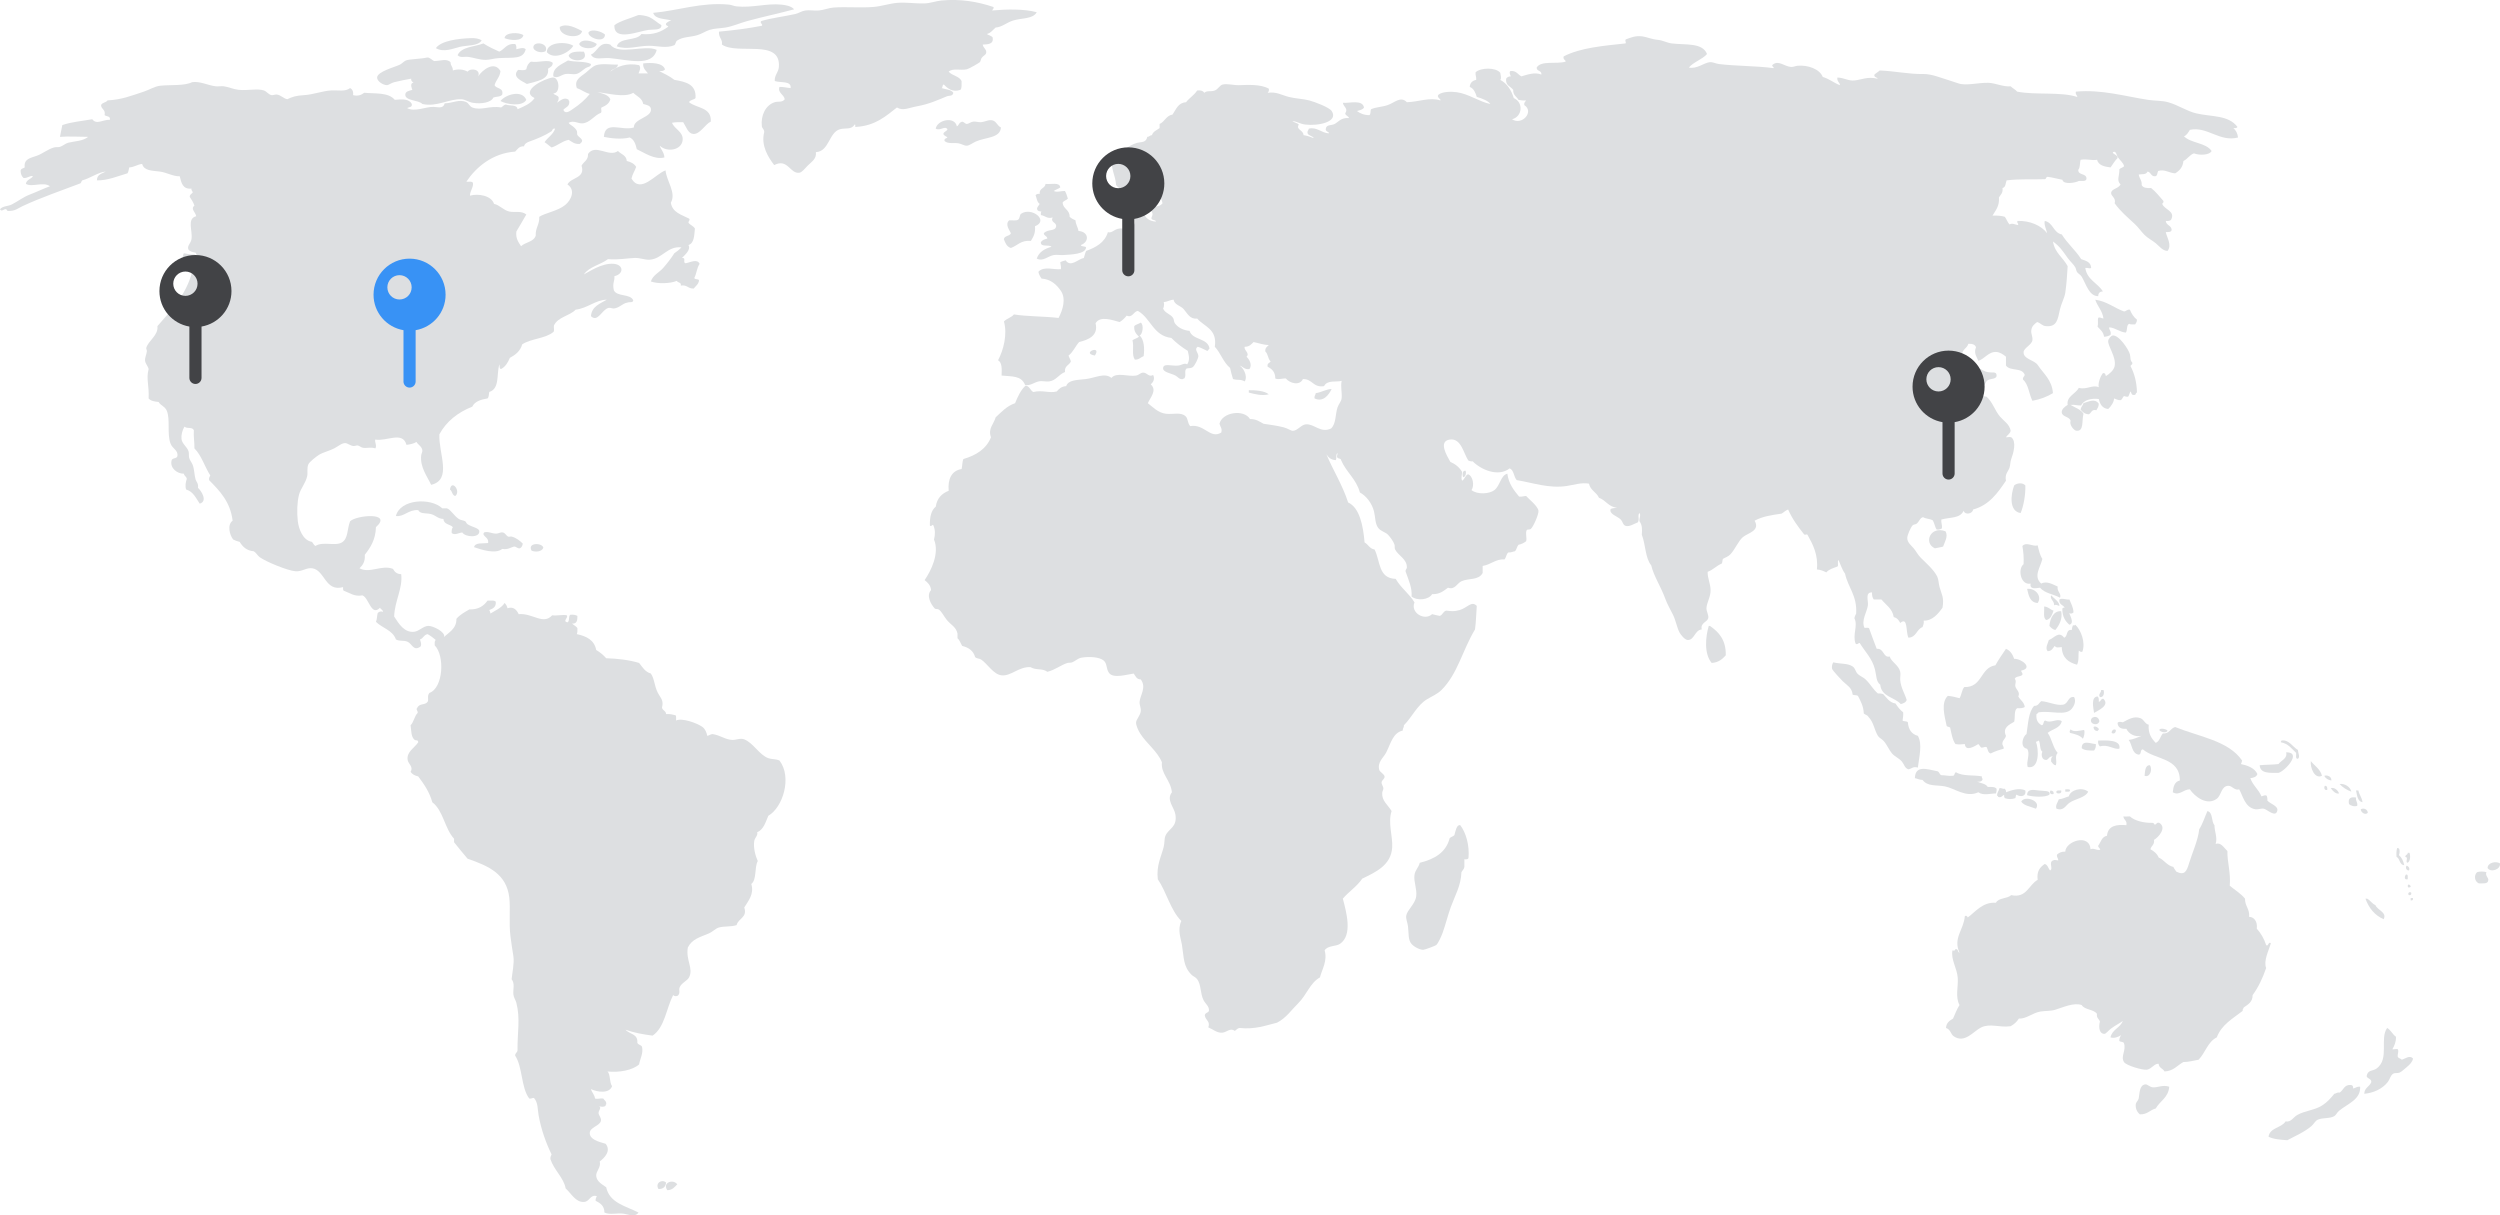 <?xml version="1.0" encoding="utf-8"?>
<!-- Generator: Adobe Illustrator 15.0.0, SVG Export Plug-In . SVG Version: 6.00 Build 0)  -->
<!DOCTYPE svg PUBLIC "-//W3C//DTD SVG 1.1 Tiny//EN" "http://www.w3.org/Graphics/SVG/1.1/DTD/svg11-tiny.dtd">
<svg version="1.1" baseProfile="tiny" id="Layer_1" xmlns="http://www.w3.org/2000/svg" xmlns:xlink="http://www.w3.org/1999/xlink"
	 x="0px" y="0px" width="360px" height="175px" viewBox="0 0 360 175" overflow="inherit" xml:space="preserve">
<g>
	<g>
		<path fill-rule="evenodd" fill="#DDDFE1" d="M137.281,13.362c-0.309-0.48-1.1-0.479-1.692-0.678
			c0.216-0.067,0.046-0.518,0.339-0.507c0.469,0.525,1.249,1.167,2.369,0.762c0.236-0.243,0.16-0.799,0.17-1.269
			c-0.343-0.732-1.38-0.767-1.862-1.355c0.637-0.542,1.664-0.136,2.622-0.338c0.265-0.057,1.695-0.869,1.861-1.017
			c0.136-0.121,0.145-0.444,0.253-0.592c0.334-0.455,0.662-0.441,0.678-0.848c0.018-0.466-0.438-0.617-0.508-1.101
			c0.779-0.036,1.589-0.046,1.438-1.014c-0.18-0.272-0.586-0.318-0.847-0.509c0.593-0.142,0.869-0.599,1.27-0.932
			c0.894-0.044,1.6-0.735,2.538-1.016c1.309-0.391,2.815-0.188,3.384-1.185c-1.784-0.497-4.378-0.441-6.429-0.253
			c0.069-0.179,0.347-0.331,0.169-0.509c-2.3-0.78-4.771-1.181-7.444-0.931c-0.813,0.075-1.62,0.396-2.451,0.423
			c-1.306,0.043-2.595-0.185-3.893-0.085c-1.15,0.089-2.287,0.498-3.467,0.593c-1.957,0.156-3.88-0.051-5.752,0.085
			c-0.687,0.049-1.392,0.363-2.115,0.424c-0.644,0.053-1.34-0.087-1.945,0c-0.523,0.072-0.955,0.397-1.438,0.507
			c-1.684,0.381-3.386,0.552-4.907,1.016c-0.286,0.266,0.312,0.471,0.085,0.677c-1.956,0.384-4.031,0.649-6.175,0.847
			c-0.062,0.91,0.561,1.086,0.424,1.861c2.268,1.55,8.504-0.921,8.204,3.218c-0.058,0.792-0.662,1.19-0.592,2.032
			c0.847,0.295,2.413-0.079,2.283,1.014c-0.554-0.038-1.004-0.18-1.606-0.169c-0.302,0.846,0.639,1.084,0.76,1.778
			c-0.367,0.502-0.954,0.271-1.437,0.424c-1.336,0.418-2.034,1.922-1.861,3.47c0.055,0.342,0.363,0.427,0.339,0.847
			c-0.497,1.927,0.58,3.615,1.438,4.738c1.98-1.021,2.266,1.31,3.638,1.101c0.372-0.056,0.776-0.61,1.183-1.016
			c0.618-0.615,1.291-0.979,1.185-1.946c1.928-0.103,1.865-2.861,3.469-3.302c0.805-0.219,1.636,0.117,2.114-0.677
			c0.224-0.026-0.08,0.475,0.253,0.339c2.706-0.17,4.222-1.531,5.836-2.793c0.848,0.544,1.743,0.036,2.877-0.169
			c1.841-0.332,3.044-0.933,4.314-1.439C136.712,13.726,137.186,13.899,137.281,13.362z"/>
		<path fill-rule="evenodd" fill="#DDDFE1" d="M96.681,2.951c-0.318,0.076-0.576,0.215-0.763,0.424
			c-0.17,0.376,0.497,0.341,0.255,0.508c-0.937,0.67-2.031,1.184-3.807,1.016c-0.711,1.066-3.137,0.416-3.552,1.777
			c1.484,0.549,3.145-0.094,4.651-0.084C94.729,6.6,95.961,7,97.104,6.507c0.213-0.154,0.178-0.556,0.423-0.679
			c0.828-0.55,1.843-0.457,2.876-0.761c0.646-0.188,1.192-0.576,1.775-0.763c0.726-0.229,1.438-0.201,2.284-0.338
			c1.053-0.168,2.067-0.641,3.129-0.931c2.358-0.643,4.614-1.112,6.768-1.693c-0.459-0.504-1.26-0.613-1.86-0.677
			c-2.033-0.214-4.209,0.491-6.428,0.255c-0.396-0.042-0.729-0.218-1.101-0.255c-3.953-0.382-7.35,0.876-10.911,1.186
			C94.347,2.805,95.728,2.664,96.681,2.951z"/>
		<path fill-rule="evenodd" fill="#DDDFE1" d="M93.381,4.305c0.806-0.097,1.886,0.097,1.861-0.676
			c-0.605-0.368-1.138-0.895-1.776-1.185c-0.328-0.149-1.379-0.351-1.606-0.254c-1.047,0.442-2.639,0.84-3.384,1.438
			C88.349,6.043,91.988,4.475,93.381,4.305z"/>
		<path fill-rule="evenodd" fill="#DDDFE1" d="M83.823,4.475c-0.795-0.404-2.205-1.204-3.214-0.592
			C80.478,5.299,83.579,5.717,83.823,4.475z"/>
		<path fill-rule="evenodd" fill="#DDDFE1" d="M87.122,4.983c-0.38-0.396-1.85-0.912-2.368-0.339
			C84.501,5.371,87.07,6.376,87.122,4.983z"/>
		<path fill-rule="evenodd" fill="#DDDFE1" d="M75.365,5.067c-0.554-0.443-2.653-0.455-2.707,0.424
			C73.393,5.816,75.189,6.004,75.365,5.067z"/>
		<path fill-rule="evenodd" fill="#DDDFE1" d="M66.146,6.761c1.108-0.274,2.67-0.095,3.215-0.933
			c-0.38-0.294-0.99-0.354-1.522-0.337c-1.861,0.061-4.299,0.364-5.076,1.438C63.881,7.607,65.32,6.965,66.146,6.761z"/>
		<path fill-rule="evenodd" fill="#DDDFE1" d="M83.401,6.337c0.259,0.759,2.29,0.862,2.537,0
			C85.407,5.915,83.768,5.472,83.401,6.337z"/>
		<path fill-rule="evenodd" fill="#DDDFE1" d="M65.892,7.945c0.412,0.431,0.909,0.167,1.606,0.255
			c0.658,0.082,1.539,0.428,2.454,0.422c0.562-0.002,1.2-0.216,1.859-0.253c2.085-0.12,3.528,0.216,3.892-1.271
			c-0.291-0.339-0.986-0.094-1.353,0c0.027-0.336,0.004-0.624-0.17-0.761c-1.246-0.117-1.504,0.751-2.284,1.101
			C71.1,7.079,70.31,6.713,69.613,6.252C68.315,6.761,66.454,6.704,65.892,7.945z"/>
		<path fill-rule="evenodd" fill="#DDDFE1" d="M78.578,7.354c0.456-1.173-1.688-1.489-1.775-0.593
			C76.744,7.362,77.979,7.759,78.578,7.354z"/>
		<path fill-rule="evenodd" fill="#DDDFE1" d="M82.555,6.592c-1.01-0.671-3.849-0.548-3.807,0.93
			C79.842,8.723,82.02,7.537,82.555,6.592z"/>
		<path fill-rule="evenodd" fill="#DDDFE1" d="M85.092,7.861c0.464,0.883,1.665,0.416,2.707,0.508
			c2.607,0.228,6.132,1.331,6.767-1.185c-1.671-0.817-5.506,0.848-6.682-0.764C86.245,5.88,86.077,7.474,85.092,7.861z"/>
		<path fill-rule="evenodd" fill="#DDDFE1" d="M84.078,7.438c-0.938-0.009-1.929-0.066-2.199,0.593
			C82.238,9.021,84.916,8.941,84.078,7.438z"/>
		<path fill-rule="evenodd" fill="#DDDFE1" d="M55.741,12.262c0.197-0.001,0.612-0.322,1.015-0.424
			c0.954-0.238,1.688-0.37,2.454-0.507c-0.036,0.348,0.178,0.441,0.337,0.593c-0.624,0.018-0.185,0.966-0.169,1.016
			c-0.511,0.145-0.986,0.214-1.015,0.678c-0.053,0.919,1.936,0.768,2.453,1.354c2.085,0.48,3.875-0.781,5.667-0.677
			c0.467,0.026,1.026,0.412,1.607,0.508c1.222,0.201,2.624-0.021,2.96-0.762c0.42-0.146,1.048-0.083,1.271-0.423
			c0.216-1.036-0.852-0.786-1.101-1.355c0.198-0.76,0.771-1.146,0.845-2.031c-0.877-1.529-2.608-0.157-3.212,0.762
			c0.436-0.994-1.052-1.268-1.523-0.677c-0.573-0.334-1.396-0.41-2.115-0.169c-0.026-0.664-0.305-0.55-0.338-1.186
			c-0.573-0.587-1.468-0.17-2.368-0.17c-0.21-0.068-0.666-0.591-1.016-0.507c-0.893,0.214-2.544,0.216-3.045,0.423
			c-0.251,0.104-0.619,0.479-0.847,0.593c-0.714,0.358-3.26,0.991-3.298,1.861C54.28,11.686,55.151,12.267,55.741,12.262z"/>
		<path fill-rule="evenodd" fill="#DDDFE1" d="M79.68,10.992c0.607,0.381,1.116-0.229,1.775-0.338c0.484-0.08,1.029,0.101,1.523,0
			c0.497-0.103,0.927-0.573,1.353-0.847c0.337-0.216,0.795-0.161,0.761-0.593c-0.835-0.434-2.296-0.242-3.299-0.508
			C80.922,9.249,79.533,9.713,79.68,10.992z"/>
		<path fill-rule="evenodd" fill="#DDDFE1" d="M74.604,10.062c-0.965,1.053,0.586,1.604,1.27,2.03c1.299-0.398,3.274-0.55,3.045-2.2
			c0.291-0.216,0.681-0.335,0.676-0.846c-0.66-0.565-2.032,0.021-3.128-0.169c-0.384,0.21-0.589,0.597-0.679,1.101
			C75.407,10.201,75.12,10.069,74.604,10.062z"/>
		<path fill-rule="evenodd" fill="#DDDFE1" d="M110.637,109.176c-1.303-0.47-2.146-2.188-3.467-2.709
			c-0.556-0.218-1.181,0.1-1.692,0.084c-1.032-0.029-1.718-0.671-2.875-0.846c-0.312,0.028-0.47,0.208-0.762,0.255
			c-0.068-0.432-0.289-0.985-0.678-1.27c-0.777-0.572-3.002-1.361-3.806-0.932c-0.018-0.265,0.058-0.621-0.084-0.761
			c-0.413-0.097-0.806-0.213-1.355-0.17c-0.021-0.486-0.516-0.498-0.591-0.931c0.28-1.088-0.206-1.366-0.593-2.116
			c-0.527-1.027-0.469-2.011-1.014-2.794c-0.836-0.235-1.212-0.933-1.692-1.523c-1.45-0.438-3.114-0.624-4.736-0.677
			c-0.408-0.466-0.887-0.862-1.438-1.186c-0.269-1.425-1.393-1.991-2.791-2.285c0.088-0.222,0.102-0.52,0.085-0.846
			c-0.164-0.316-0.539-0.422-0.762-0.677c0.688,0.066,0.771-0.472,0.762-1.101c-0.249-0.146-0.591-0.199-1.016-0.169
			c-0.322,0.185-0.062,0.953-0.423,1.1c-0.764-0.188,0.176-0.658-0.085-1.016c-0.521-0.136-1.366,0.086-2.114,0
			c-1.295,1.433-2.823-0.351-4.821-0.169c-0.263-0.573-0.72-1.147-1.607-0.848c-0.076-0.318-0.214-0.575-0.423-0.761
			c-0.41,0.718-1.525,1.181-2.03,1.522c-0.027-0.197-0.102-0.349-0.169-0.506c0.506-0.2,1-0.413,0.931-1.187
			c-0.185-0.268-0.76-0.144-1.184-0.17c-0.542,0.757-1.289,1.307-2.624,1.27c-0.677,0.395-1.375,0.769-1.859,1.355
			c0.047,1.458-1.237,2.035-1.776,2.624c0.252-0.727-1.626-1.637-2.284-1.609c-0.722,0.029-1.306,0.769-2.029,0.848
			c-1.391,0.15-2.183-1.109-2.877-2.201c0.077-2.267,1.26-4.034,1.015-6.094c-0.639-0.009-0.954-0.342-1.184-0.763
			c-1.625-0.635-3.333,0.714-4.821-0.084c0.461-0.443,0.841-0.965,0.762-1.946c0.817-1.043,1.554-2.17,1.606-3.979
			c2.469-2.204-2.783-1.744-3.721-0.847c-0.448,1.117-0.249,2.491-1.185,3.049c-0.969,0.576-2.729-0.191-3.806,0.508
			c-0.245-0.123-0.327-0.408-0.509-0.593c-1.304-0.202-1.903-1.875-2.029-2.964c-0.147-1.271-0.103-2.743,0.169-3.808
			c0.237-0.926,0.965-1.672,1.184-2.709c0.099-0.463-0.074-1.147,0.17-1.691c0.151-0.339,1.112-1.097,1.522-1.355
			c0.578-0.367,1.526-0.577,2.199-0.932c0.604-0.314,1.085-0.781,1.607-0.761c0.295,0.011,0.741,0.396,1.185,0.423
			c0.201,0.013,0.432-0.117,0.592-0.084c0.274,0.058,0.485,0.297,0.761,0.338c0.562,0.084,1.121-0.131,1.776,0.084
			c0.278-0.368-0.164-1.016,0-1.27c1.609,0.303,3.938-1.262,4.483,0.764c0.553-0.068,1.065-0.177,1.437-0.424
			c0.172,0.36,0.767,0.643,0.847,1.185c0.036,0.249-0.142,0.504-0.168,0.762c-0.182,1.68,0.863,3.006,1.437,4.232
			c3.077-0.732,1.044-4.527,1.185-7.279c1.025-1.88,2.66-3.149,4.737-3.979c0.363-0.765,1.237-1.019,2.199-1.185
			c0.211-0.183,0.174-0.615,0.253-0.933c1.512-0.475,1.028-2.492,1.438-3.978c0.1,0.21-0.039,0.66,0.256,0.678
			c0.628-0.328,0.982-0.932,1.268-1.607c0.805-0.436,1.507-0.977,1.775-1.947c1.253-0.835,3.35-0.824,4.484-1.776
			c0.193-0.146,0.031-0.646,0.084-0.933c0.562-1.242,2.244-1.366,3.129-2.285c1.717-0.201,2.871-1.416,4.484-1.438
			c-0.968,0.582-2.156,0.945-2.285,2.37c0.987,0.98,1.574-0.959,2.538-1.187c0.244-0.057,0.56,0.106,0.763,0.086
			c0.82-0.086,1.243-0.743,1.944-0.847c0.262-0.134,0.856,0.068,0.846-0.339c-0.434-0.977-2.347-0.473-2.79-1.438
			c-0.237-1.052,0.128-1.23,0.083-2.031c1.389-0.317,1.332-1.651-0.083-1.777c-1.756-0.157-3.652,1.211-4.314,1.522
			c0.768-1.12,2.395-1.383,3.468-2.199c1.528,0.139,2.828-0.145,3.89-0.17c0.757-0.018,1.436,0.298,2.115,0.254
			c1.803-0.119,2.556-2.001,4.568-1.777c-0.295,0.327-0.644,0.598-1.016,0.846c-0.495,0.777-1.022,1.447-1.606,2.117
			c-0.571,0.653-1.488,1.035-1.776,1.946c0.992,0.364,2.784,0.317,3.722-0.084c0.251,0.329,0.663,0.166,0.591,0.677
			c0.92-0.159,1.045,0.479,1.861,0.424c0.277-0.371,0.697-0.601,0.763-1.186c-0.095-0.245-0.62-0.058-0.679-0.34
			c0.372-0.732,0.327-1.362,0.763-2.03c-0.359-0.79-1.358-0.185-2.031-0.084c-0.446-0.115,0.158-0.817-0.507-0.763
			c0.411-0.45,1.316-1.161,0.931-1.861c0.834-0.267,0.827-1.374,0.93-2.37c-0.208-0.385-0.685-0.501-0.93-0.848
			c-0.013-0.26,0.298-0.381,0.085-0.593c-1.078-0.556-2.401-0.869-2.623-2.283c0.824-1.431-0.623-3.104-0.762-4.656
			c-1.463,0.5-3.559,3.418-4.904,1.184c0.135-0.654,0.477-1.101,0.676-1.69c-0.278-0.457-0.758-0.71-1.354-0.848
			c-0.059-0.844-0.837-0.966-1.269-1.438c-1.304,0.967-3.249-1.115-4.312,0.424c0.051,0.925-0.641,1.107-0.932,1.691
			c0.592,1.844-1.548,1.658-2.029,2.709c1.179,0.75,0.59,2.209-0.339,2.962c-1.06,0.861-2.911,1.143-3.721,1.693
			c0.057,1.129-0.571,1.574-0.509,2.708c-0.293,0.92-1.497,0.928-2.114,1.523c-0.357-0.573-0.79-1.07-0.676-2.115
			c0.502-0.795,0.943-1.651,1.437-2.455c-0.733-0.579-1.646-0.252-2.452-0.423c-0.839-0.178-1.404-0.952-2.198-1.101
			c-0.386-1.21-2.287-1.522-3.47-1.185c0.015-0.722,0.558-1.263,0.424-1.862c-0.18-0.279-0.778-0.065-0.93-0.17
			c1.4-2.083,3.756-4.084,7.02-4.316c0.341-0.338,0.561-0.792,1.27-0.761c0.093-0.402,0.492-0.584,0.761-0.678
			c1.06-0.375,2.248-0.868,3.13-1.439c0.239-0.099,0.152-0.522,0.591-0.423c-0.29,0.866-1.062,1.249-1.521,1.947
			c0.372,0.221,0.654,0.531,1.015,0.762c0.903-0.281,1.474-0.896,2.454-1.101c0.467,0.266,0.812,0.653,1.606,0.592
			c0.792-0.6-0.054-0.845-0.338-1.27c-0.102-0.15-0.008-0.409-0.085-0.592c-0.271-0.637-1.074-0.883-1.184-1.186
			c0.734-0.39,1.309,0.108,1.944,0.086c1.122-0.042,1.744-1.182,2.707-1.524c0.191-0.272-0.074-0.562,0.085-0.762
			c0.572-0.246,1.104-0.533,1.269-1.185c-0.297-0.661-1.103-0.815-1.861-1.017c1.49,0.123,3.868,0.857,5.16,0.085
			c0.508,0.508,1.281,0.75,1.437,1.608c0.532,0.151,1.021,0.232,1.102,0.677c0.229,1.278-2.492,1.396-2.454,2.708
			c-1.721,0.55-4.171-1.09-4.313,1.355c0.964,0.212,2.554,0.395,3.722,0.085c0.622,0.279,0.846,0.958,1.016,1.691
			c1.11,0.513,2.543,1.554,3.976,1.185c-0.018-0.717-0.607-1.309-0.676-1.692c1.069,1.005,3.123,0.646,3.298-0.762
			c0.154-1.256-1.199-1.617-1.523-2.539c0.476-0.09,1.028-0.1,1.607-0.085c0.432,0.664,0.688,1.624,1.438,1.693
			c0.981,0.091,1.736-1.419,2.536-1.778c0.132-2.104-2.049-1.897-3.128-2.791c0.143-0.365,0.693-0.322,0.929-0.593
			c0.136-2.027-1.441-2.339-3.044-2.624c-0.646-0.511-1.435-0.88-2.198-1.271c0.402,0.037,0.719-0.014,0.845-0.253
			c-0.314-0.967-2.005-0.97-3.131-0.847c-0.112,0.762,0.546,1.203,0.678,1.438c-0.45,0-0.902,0-1.354,0
			c0.149-0.381,0.39-0.79,0.085-1.186c-1.727-0.369-3.234,0.202-4.145,0.932c0.254-0.452,1.042-0.368,1.099-1.016
			c-0.91,0.053-2.168-0.202-3.129,0.084c-0.536,0.161-1.129,0.791-1.522,1.101c-0.766,0.603-1.688,1.032-1.269,2.2
			c0.665,0.238,1.151,0.652,1.86,0.848c-0.616,0.787-1.481,1.535-2.368,2.115c-0.362,0.238-1.136,0.924-1.438,0.169
			c0.319-0.384,0.957-0.452,0.846-1.27c-0.065-0.019-0.098-0.071-0.084-0.169c-0.657-0.493-1.248,0.18-1.692,0.424
			c0.136-0.203,0.278-0.399,0.254-0.762c-0.105-0.347-0.601-0.303-0.761-0.592c1.072,0.018,0.878-2.354-0.086-2.287
			c-1.191,0.148-4.79,1.909-2.621,2.964c-0.546,0.808-1.509,1.198-2.452,1.606c-0.067-0.722-1.146-0.434-1.693-0.677
			c-0.308,0.059-0.434,0.3-0.675,0.424c-1.667-0.291-2.895,0.495-4.146,0c-0.398-0.156-0.531-0.612-0.846-0.761
			c-1.03-0.486-1.959,0.149-3.13,0.168c-0.211,0.823-0.951,0.527-1.606,0.509c-1.146-0.033-2.737,0.79-3.808,0.169
			c0.27-0.153,0.769-0.078,0.677-0.593c-0.394-0.749-1.387-0.692-2.453-0.593c-0.926-1.114-2.878-0.862-4.399-1.016
			c-0.417,0.314-0.895,0.528-1.606,0.339c0.078-0.557-0.124-0.836-0.422-1.017c-0.699,0.552-1.672,0.288-2.708,0.34
			c-1.206,0.06-2.639,0.605-3.89,0.677c-1.186,0.066-1.722,0.238-2.454,0.593c-0.539-0.097-0.921-0.613-1.521-0.677
			c-0.235-0.025-0.536,0.129-0.761,0.084c-0.424-0.084-0.68-0.537-1.102-0.677c-0.909-0.304-2.389,0.056-3.635-0.085
			c-0.754-0.085-1.471-0.421-2.116-0.508c-0.393-0.053-0.788,0.05-1.183,0c-1.142-0.143-2.249-0.759-3.384-0.594
			c-1.113,0.557-3.095,0.356-4.569,0.51c-0.843,0.086-1.542,0.574-2.368,0.845c-1.833,0.604-3.186,1.161-5.244,1.27
			c-0.207,0.33-0.781,0.292-0.931,0.677c0.019,0.632,0.684,0.615,0.509,1.44c0.245,0.233,0.87,0.089,0.761,0.677
			c-1.019-0.052-1.911,0.769-2.538-0.084c-1.454,0.267-3.052,0.388-4.312,0.846c-0.091,0.588-0.251,1.104-0.339,1.693
			c1.203-0.1,2.962-0.002,4.061,0c-0.807,0.641-1.824,0.584-2.877,0.847c-0.396,0.098-0.782,0.47-1.184,0.592
			c-0.265,0.08-0.553,0.006-0.847,0.085c-0.861,0.231-1.649,0.898-2.452,1.185c-0.973,0.349-1.93,0.452-1.777,1.693
			c-0.212,0.153-0.578,0.153-0.591,0.507c0.01,0.471,0.173,0.786,0.423,1.016c0.548,0.067,0.991-0.416,1.353-0.253
			c-0.273,0.431-0.934,0.474-1.016,1.1c0.923,0.537,2.458-0.371,3.47,0.34c-1.017,0.373-1.918,0.819-2.877,1.185
			c-0.987,0.375-1.707,0.972-2.621,1.438C1.137,29.728,0.447,29.628,0,30.121c0.21,0.453,0.578-0.062,0.847,0
			c0.186,0.044,0.079,0.246,0.337,0.254c1,0.033,1.377-0.369,2.031-0.677c2.618-1.233,5.797-2.309,8.374-3.301
			c0.124-0.101,0.131-0.319,0.253-0.423c1.182-0.314,2.271-1.17,3.383-1.27c-0.545,0.3-1.278,0.412-1.269,1.27
			c1.506,0.035,3.046-0.62,4.398-1.017c0.167-0.199,0.167-0.566,0.254-0.846c0.745-0.044,1.155-0.426,1.861-0.508
			c0.268,1.006,1.417,0.957,2.537,1.101c0.994,0.126,1.973,0.728,2.876,0.677c0.229,0.928,0.406,1.905,1.692,1.777
			c-0.057,0.31,0.183,0.324,0.169,0.592c-0.174,0.165-0.413,0.265-0.424,0.593c0.253,0.396,0.523,0.776,0.678,1.269
			c-0.608,0.479,0.186,0.967,0.254,1.524c-1.381,0.36-0.485,2.085-0.677,3.302c-0.105,0.66-0.7,0.97-0.424,1.523
			c0.221,0.259,0.604,0.356,1.016,0.423c0.353,0.917,1.451,1.538,1.354,2.623c-0.681-0.615-0.762-1.833-1.522-2.369
			c-0.646,0.082-1.014-0.113-1.524-0.17c-0.606,1.263,0.703,1.982,1.187,2.71c-0.894,3.365-3.019,5.5-4.991,7.786
			c0.157,1.331-1.298,2.068-1.607,3.131c-0.04,0.139,0.11,0.3,0.085,0.51c-0.06,0.492-0.312,0.922-0.255,1.354
			c0.062,0.447,0.413,0.749,0.509,1.185c-0.379,1.438,0.096,2.371,0,4.232c0.293,0.354,0.843,0.454,1.438,0.508
			c0.271,0.504,0.93,0.646,1.183,1.27c0.511,1.257,0.022,3.234,0.509,4.655c0.289,0.849,1.146,0.982,1.015,1.861
			c-0.077,0.431-0.8,0.216-0.847,0.677c-0.245,1.104,0.88,1.892,1.775,1.863c0.05,0.346,0.392,0.4,0.424,0.761
			c-0.144,0.357-0.283,1.097-0.084,1.524c1.027,0.297,1.404,1.247,1.946,2.031c1.204-0.354,0.214-1.862-0.255-2.286
			c0.096-0.64-0.234-0.838-0.338-1.184c-0.193-0.644-0.164-1.431-0.423-2.117c-0.14-0.365-0.417-0.65-0.508-1.016
			c-0.075-0.298,0.007-0.649-0.085-0.931c-0.22-0.678-0.937-1.073-1.015-1.777c-0.063-0.568,0.115-1.264,0.424-1.778
			c0.438,0.362,1.09-0.013,1.353,0.509c-0.063,0.967,0.104,1.703,0.085,2.623c1.032,1.028,1.475,2.644,2.283,3.895
			c-0.097,0.186-0.219,0.345-0.169,0.677c1.523,1.551,3.051,3.099,3.384,5.841c-0.811,0.574-0.438,2.07,0.084,2.708
			c0.273,0.15,0.593,0.255,0.932,0.339c0.427,0.698,0.99,1.266,2.029,1.354c0.328,0.185,0.555,0.634,0.846,0.846
			c0.853,0.628,3.997,1.942,5.159,2.033c0.979,0.076,1.584-0.574,2.454-0.424c1.79,0.309,1.821,3.412,4.398,2.708
			c-0.011,0.209-0.013,0.408,0.084,0.509c0.865,0.309,1.539,0.903,2.706,0.677c0.949,0.356,1.26,3.101,2.537,1.777
			c0.081,0.259,0.412,0.265,0.424,0.593c-0.37-0.119-0.522-0.025-0.761,0.168c-0.11,0.399-0.087,0.931-0.255,1.271
			c0.9,0.905,2.413,1.195,2.877,2.538c0.574,0.318,1.083,0.066,1.69,0.339c0.651,0.291,0.837,1.422,1.861,0.677
			c0.187-0.35-0.002-0.694-0.084-1.016c0.478-0.143,0.557-0.684,1.1-0.762c0.433,0.242,0.82,0.533,1.184,0.847
			c-0.216,0.094-0.166,0.455-0.168,0.762c1.483,1.496,1.239,6.137-0.762,6.856c-0.371,0.439-0.061,0.982-0.254,1.27
			c-0.377,0.554-1.193,0.143-1.522,0.931c-0.22,0.143,0.164,0.394,0.084,0.677c-0.468,0.463-0.548,1.314-1.014,1.777
			c0.102,0.743,0.07,1.623,0.507,2.031c0.238,0.285,0.566-0.044,0.592,0.424c-0.542,0.814-1.697,1.358-1.523,2.539
			c0.085,0.566,0.872,1.002,0.425,1.693c0.217,0.374,0.612,0.57,1.099,0.677c0.818,1.1,1.615,2.22,2.029,3.725
			c1.591,1.201,1.781,3.805,3.131,5.247c0,0.17,0,0.339,0,0.508c0.633,0.806,1.288,1.589,1.945,2.37
			c3.052,1.057,5.603,2.197,6.005,5.587c0.187,1.567-0.068,3.684,0.17,5.587c0.124,0.987,0.292,2.059,0.423,2.876
			c0.158,1.003-0.195,2.554-0.254,3.302c0.507,0.658,0.176,1.471,0.254,2.201c0.047,0.45,0.319,0.793,0.423,1.185
			c0.602,2.309,0.134,4.334,0.17,6.856c-0.029,0.337-0.353,0.383-0.34,0.761c1.09,1.646,0.844,4.63,2.03,6.18
			c0.319,0.063,0.405-0.104,0.678-0.086c0.61,0.694,0.507,1.607,0.676,2.54c0.368,2.043,1.089,4.028,1.86,5.586
			c-0.075,0.207-0.197,0.366-0.168,0.678c0.514,1.594,1.917,2.678,2.198,4.232c0.805,0.717,1.437,2.01,2.623,1.945
			c0.874-0.047,0.865-1.104,1.86-0.846c-0.076,0.208-0.197,0.367-0.169,0.678c0.657,0.329,1.264,0.709,1.268,1.692
			c0.797,0.38,1.875,0.018,2.792,0.169c0.663,0.108,1.645,0.536,2.114-0.169c-1.82-0.942-4.167-1.36-4.651-3.64
			c-0.639-0.446-1.358-0.841-1.438-1.608c-0.074-0.714,0.726-1.219,0.508-2.116c0.681-0.502,1.681-1.515,0.845-2.539
			c-1.082-0.303-2.268-0.642-2.283-1.523c-0.015-0.876,1.445-1.029,1.607-1.777c0.093-0.426-0.313-0.768-0.339-1.101
			c-0.03-0.419,0.482-0.739,0.085-1.016c0.266,0.114,0.778,0.148,0.93-0.083c0.02-0.066,0.003-0.169,0.086-0.171
			c0.066-0.488-0.278-0.569-0.424-0.846c-0.528-0.053-0.8,0.119-1.185,0c-0.079-0.569-0.444-0.853-0.592-1.355
			c0.96,0.448,2.646,0.684,3.046-0.422c-0.396-0.513-0.229-1.805-0.676-2.116c1.706,0.176,3.603-0.169,4.566-1.017
			c0.144-0.844,0.636-1.597,0.422-2.539c-0.131-0.291-0.577-0.267-0.676-0.592c0.114-1.3-1.157-1.213-1.691-1.862
			c1.163,0.415,2.488,0.669,3.892,0.847c1.749-1.183,1.963-3.903,2.959-5.841c0.154,0.189,0.428,0.2,0.678,0.084
			c0.413-0.427,0.087-0.754,0.254-1.185c0.25-0.648,1.099-0.944,1.354-1.439c0.68-1.316-0.498-2.461-0.17-4.316
			c0.624-1.219,1.692-1.456,3.045-2.03c0.535-0.228,0.96-0.721,1.438-0.847c0.819-0.217,1.682-0.065,2.539-0.339
			c0.224-0.989,1.598-1.086,1.1-2.539c0.564-0.939,1.465-1.917,1.014-3.386c0.809-0.603,0.428-2.394,0.932-3.301
			c-0.325-0.719-0.661-1.88-0.509-2.878c0.077-0.502,0.566-0.79,0.424-1.271c0.935-0.39,1.204-1.446,1.606-2.369
			c2.098-1.214,3.446-5.541,1.607-7.956C111.671,109.264,111.146,109.36,110.637,109.176z"/>
		<path fill-rule="evenodd" fill="#DDDFE1" d="M72.065,14.547c0.912,0.5,3.152,0.851,3.722-0.169
			C75.179,12.88,72.797,13.6,72.065,14.547z"/>
		<path fill-rule="evenodd" fill="#DDDFE1" d="M136.012,20.303c0.513,0.464,1.312,0.212,2.03,0.339
			c0.425,0.074,0.797,0.356,1.185,0.338c0.357-0.016,0.838-0.396,1.27-0.592c1.426-0.646,3.544-0.477,3.636-2.032
			c-0.526-0.25-0.642-0.862-1.184-1.015c-0.561-0.158-1.027,0.189-1.69,0.253c-0.331,0.032-0.756-0.124-1.102-0.085
			c-0.368,0.044-0.722,0.345-0.93,0.34c-0.31-0.006-0.531-0.498-0.846-0.255c-0.298,0.098-0.311,0.481-0.593,0.594
			c-0.333-1.521-2.86-0.896-3.045,0.338c0.645,0.377,1.322-0.479,1.692,0.084c-0.095,0.329-0.534,0.313-0.593,0.678
			c0.093,0.274,0.415,0.319,0.593,0.509C136.283,19.953,135.933,19.913,136.012,20.303z"/>
		<path fill-rule="evenodd" fill="#DDDFE1" d="M149.124,28.089c0.155,0.466,0.215,1.028,0.591,1.271
			c-0.124,0.249-0.507,0.572-0.338,0.846c0.077,0.206,0.34,0.225,0.592,0.255c-0.098,0.101-0.096,0.299-0.085,0.509
			c0.627,0.092,0.951,0.597,1.692,0.337c-0.339,0.75,0.564,0.681,0.508,1.271c-0.077,0.783-1.263,0.372-1.776,1.016
			c0.027,0.395,0.479,0.365,0.508,0.762c-0.39,0.091-0.745,0.214-0.932,0.508c-0.071,0.806,1.186,0.281,1.523,0.677
			c-0.991,0.277-1.796,0.743-2.114,1.693c0.904,0.475,1.583-0.356,2.452-0.508c0.41-0.071,0.928,0.026,1.354,0
			c1.071-0.068,3.223-0.109,3.298-1.101c-0.145-0.222-0.675-0.057-0.76-0.338c1.276-0.465,1.161-1.922-0.339-2.032
			c-0.08-0.568-0.396-0.901-0.423-1.523c-0.312-0.14-0.613-0.29-0.847-0.508c0.026-1.042-0.925-1.105-1.015-2.03
			c0.15-0.302,0.554-0.352,0.762-0.593c-0.131-0.378-0.229-0.787-0.424-1.101c-0.507-0.026-1.164,0.241-1.606,0
			c0.274-0.206,0.656-0.303,0.931-0.509c-0.069-0.805-1.33-0.418-2.114-0.508c-0.077,0.686-0.946,0.578-0.847,1.44
			C149.407,27.866,149.266,27.978,149.124,28.089z"/>
		<path fill-rule="evenodd" fill="#DDDFE1" d="M147.009,30.798c-0.205,0.219-0.144,0.702-0.423,0.848
			c-0.278,0.172-0.856,0.045-1.27,0.084c-0.622,0.589,0.029,1.36,0.254,1.862c-0.175,0.446-0.927,0.312-1.015,0.847
			c0.205,0.557,0.427,1.097,1.015,1.27c0.955-0.342,1.439-1.157,2.876-1.016c0.342-0.562,0.69-1.115,0.592-2.116
			C151.122,31.773,148.542,29.724,147.009,30.798z"/>
		<path fill-rule="evenodd" fill="#DDDFE1" d="M306.112,47.896c0.276-0.318,0.054-1.131,0.508-1.271
			c0.16,0.15,0.559,0.062,0.846,0.086c0.124-0.188,0.258-0.364,0.254-0.678c-0.462-0.357-0.78-0.856-1.016-1.439
			c-0.428-0.062-0.501,0.232-0.845,0.255c-1.432-0.515-2.443-1.449-4.146-1.693c0.325,0.974,1.029,1.566,1.186,2.709
			c-0.272-0.013-0.562-0.261-0.761-0.086c-0.1,0.344,0.035,0.792-0.084,1.27c0.376,0.414,0.839,0.741,0.93,1.44
			c0.39-0.006,0.673-0.117,0.929-0.256c0.17-0.567-0.313-0.826-0.168-1.101C304.688,47.233,305.175,47.791,306.112,47.896z"/>
		<path fill-rule="evenodd" fill="#DDDFE1" d="M163.419,51.789c0.615,0.024,0.834-0.349,1.267-0.507
			c0.153-1.038,0.066-2.465-0.592-2.964c0.454-0.162,0.653-1.562,0.17-1.862c-0.282,0.199-0.708,0.252-0.931,0.509
			c-0.067,0.8,0.32,1.146,0.678,1.524c-0.248,0.231-0.659,0.299-0.932,0.507C163.324,49.969,162.923,51.068,163.419,51.789z"/>
		<path fill-rule="evenodd" fill="#DDDFE1" d="M296.893,59.407c0.079,0.64,1.112,0.576,1.27,1.185
			c-0.214,0.604,0.493,1.405,0.846,1.438c1.123,0.11,0.74-1.49,1.016-2.454c-0.401-0.644-1.221-0.867-1.861-1.27
			c0.6-0.065,0.966,0.105,1.521,0.085c0.353-0.809,1.496-1.069,2.538-0.932c0.179,0.752,0.51,1.352,1.354,1.439
			c0.408-0.354,0.848-1.03,0.847-1.523c0.297,0.096,0.526,0.262,0.93,0.254c0.274-0.092,0.286-0.446,0.508-0.593
			c0.197,0.026,0.316,0.134,0.591,0.083c0.156-0.209,0.205-0.527,0.34-0.761c0.155,0.184,0.102,0.575,0.506,0.508
			c0.318,0.064,0.186-0.322,0.424-0.338c-0.036-1.544-0.385-2.775-0.93-3.81c0.047-0.206,0.326-0.18,0.252-0.507
			c-0.349-0.361-0.209-0.666-0.338-1.186c-0.164-0.673-1.607-2.886-2.536-2.709c-0.142,0.026-0.559,0.447-0.593,0.763
			c-0.08,0.76,1.194,2.324,0.93,3.639c-0.126,0.631-0.806,1.174-1.269,1.44c-0.048-0.235-0.088-0.476-0.422-0.424
			c-0.394,0.5-0.737,1.498-0.593,2.03c-0.915-0.417-1.744,0.407-2.876,0.085c-0.437,0.865-1.811,1.229-1.606,2.455
			C297.281,58.587,296.838,58.958,296.893,59.407z"/>
		<path fill-rule="evenodd" fill="#DDDFE1" d="M157.666,51.197C158.732,49.566,155.581,50.856,157.666,51.197L157.666,51.197z"/>
		<path fill-rule="evenodd" fill="#DDDFE1" d="M191.754,56.022c-0.673-0.024-1.472,0.479-2.284,0.592
			c-0.027,0.281-0.245,0.375-0.168,0.762C190.549,57.978,191.368,56.831,191.754,56.022z"/>
		<path fill-rule="evenodd" fill="#DDDFE1" d="M182.703,56.783c-0.581-0.523-2.035-0.607-2.875-0.593c0,0.112,0,0.226,0,0.339
			C180.614,56.736,181.729,57.043,182.703,56.783z"/>
		<path fill-rule="evenodd" fill="#DDDFE1" d="M301.883,59.069c0.151-0.273,0.345-0.504,0.339-0.933
			c-0.547-0.806-1.409-0.318-2.198-0.084c-0.095,0.358-0.367,0.537-0.424,0.931c0.28,0.341,0.597,0.645,1.184,0.677
			C301.176,59.488,301.148,58.897,301.883,59.069z"/>
		<path fill-rule="evenodd" fill="#DDDFE1" d="M210.701,68.717c0.368-0.029,0.468-0.672,0.338-0.931
			C210.563,67.708,210.549,68.438,210.701,68.717z"/>
		<path fill-rule="evenodd" fill="#DDDFE1" d="M290.042,69.903c-0.517,1.363-0.745,3.729,0.93,3.977
			c0.417-1.002,0.721-2.596,0.677-3.977C291.25,69.46,290.462,69.539,290.042,69.903z"/>
		<path fill-rule="evenodd" fill="#DDDFE1" d="M65.553,71.426c0.874-0.682-0.528-2.482-0.76-0.931
			C65.139,70.712,65.09,71.324,65.553,71.426z"/>
		<path fill-rule="evenodd" fill="#DDDFE1" d="M65.046,76.758c0.427,0.369,1.012-0.034,1.522-0.084
			c0.419,0.69,2.505,0.819,2.453-0.17c-0.025-0.485-1.003-0.574-1.691-1.015c-0.181-0.115-0.213-0.355-0.338-0.425
			c-0.302-0.161-0.655-0.149-0.931-0.337c-0.755-0.515-1.102-1.3-1.692-1.524c-0.226,0-0.451,0-0.677,0
			c-1.65-1.577-6.074-1.354-6.682,1.101c1.179,0.16,1.804-0.956,3.214-0.846c0.269,0.509,0.88,0.433,1.522,0.507
			c0.961,0.11,1.19,0.741,2.114,0.763c0.028,0.818,0.957,0.735,1.354,1.184C65.069,76.104,65.011,76.385,65.046,76.758z"/>
		<path fill-rule="evenodd" fill="#DDDFE1" d="M278.623,78.959c0.384-0.095,0.824-0.135,1.184-0.254
			c0.203-0.604,0.782-1.485,0.338-2.201C277.969,75.681,276.945,78.203,278.623,78.959z"/>
		<path fill-rule="evenodd" fill="#DDDFE1" d="M72.321,79.043c0.811,0.137,1.162-0.19,1.689-0.338
			c0.378-0.01,0.438,0.296,0.847,0.254c0.252-0.114,0.374-0.359,0.423-0.678c-0.359-0.37-0.945-0.851-1.606-1.015
			c-0.126-0.032-0.385,0.06-0.509,0c-0.301-0.146-0.394-0.521-0.761-0.593c-0.349-0.067-0.587,0.158-0.93,0.169
			c-0.631,0.02-1.187-0.375-1.777-0.169c-0.004,0.108-0.107,0.117-0.084,0.254c0.18,0.469,0.774,0.523,0.677,1.27
			c-0.774,0.099-1.871-0.122-2.029,0.593C69.346,79.161,71.348,79.831,72.321,79.043z"/>
		<path fill-rule="evenodd" fill="#DDDFE1" d="M76.55,79.298c0.569,0.235,1.484,0.163,1.691-0.424
			C78.104,78.126,75.88,78.101,76.55,79.298z"/>
		<path fill-rule="evenodd" fill="#DDDFE1" d="M293.425,78.535c-0.694,0.229-1.604-0.559-2.199,0.086
			c0.134,0.797,0.223,1.64,0.17,2.623c-0.88,0.687-0.43,3.086,1.015,2.793c-0.171,0.904,0.768,0.66,1.354,0.593
			c0.717,0.829,1.817,0.872,2.876,1.44c0.257-0.591-0.471-0.871-0.338-1.609c-0.649-0.267-1.538-0.863-2.369-0.424
			c-1.181-1.05-0.101-2.354,0.168-3.554C293.749,79.961,293.594,79.243,293.425,78.535z"/>
		<path fill-rule="evenodd" fill="#DDDFE1" d="M291.902,84.799c0.224,0.961,0.406,1.965,1.522,2.032
			C294.094,85.882,293.129,84.664,291.902,84.799z"/>
		<path fill-rule="evenodd" fill="#DDDFE1" d="M295.37,85.73c-0.244,0.549,0.481,0.799,0.423,1.438
			c0.311-0.174,0.468,0.025,0.762,0.086C296.573,86.659,295.774,86.182,295.37,85.73z"/>
		<path fill-rule="evenodd" fill="#DDDFE1" d="M297.315,87.508c-0.222-0.023-0.363,0.03-0.339,0.253
			c0.01,1.063,0.44,1.706,1.016,2.201c0.826-0.227-0.039-1.479,0-1.693c0.183,0.184,0.473,0.044,0.592-0.084
			c-0.035-0.782-0.366-1.27-0.592-1.861c-0.513,0.063-1.018-0.244-1.438,0C296.444,87.081,297.094,87.081,297.315,87.508z"/>
		<path fill-rule="evenodd" fill="#DDDFE1" d="M294.694,89.285c0.628-0.16,0.801-0.777,1.016-1.354
			c-0.503-0.149-0.734-0.564-1.355-0.593C294.418,88.038,294.15,89.067,294.694,89.285z"/>
		<path fill-rule="evenodd" fill="#DDDFE1" d="M295.116,90.131c0.221,0.261,0.465,0.495,0.846,0.593
			c0.521-0.613,1.092-1.609,0.847-2.708C295.772,87.917,295.203,89,295.116,90.131z"/>
		<path fill-rule="evenodd" fill="#DDDFE1" d="M295.878,93.009c0.232,0.331,0.541,0.209,1.015,0.17
			c0.044,1.537,0.951,2.208,2.199,2.539c0.314-0.608,0.156-1.347,0.254-2.032c0.15,0.076,0.215,0.236,0.509,0.17
			c0.495-1.302-0.179-3.137-1.016-3.894c-0.016,0.125-0.205,0.078-0.34,0.085c-0.082,0.199-0.146,0.416-0.169,0.677
			c-0.877-0.145-0.524,0.941-1.099,1.102c-0.781-1.014-1.38,0.029-2.2,0.338c-0.111,0.452-0.58,1.158-0.168,1.608
			C295.45,93.766,295.61,93.334,295.878,93.009z"/>
		<path fill-rule="evenodd" fill="#DDDFE1" d="M246.227,90.131c-0.057,0-0.114,0-0.169,0c-0.456,1.576-0.704,3.985,0.422,5.333
			c0.981-0.062,1.543-0.546,2.031-1.1C248.556,92.145,247.513,91.017,246.227,90.131z"/>
		<path fill-rule="evenodd" fill="#DDDFE1" d="M280.822,104.774c0.193,0.85,0.323,1.764,0.762,2.37c0.533,0.092,0.796,0.043,1.353,0
			c0.101,1.185,1.51,0.252,1.945,0c0.164,0.146,0.241,0.379,0.422,0.508c0.328,0.045,0.413-0.15,0.762-0.085
			c0.194,0.314,0.178,0.839,0.593,0.932c0.604-0.312,1.31-0.535,1.861-0.678c0.072-0.41-0.242-0.435-0.169-0.847
			c0.067-0.438,0.424-0.59,0.506-1.015c-0.535-1.171,0.484-1.614,1.186-2.032c0.166-0.624-0.053-1.632,0.423-1.946
			c0.447,0.023,0.842-0.005,1.099-0.17c-0.086-0.729-0.647-0.988-0.931-1.523c0.317-0.604-0.312-0.988-0.423-1.439
			c-0.088-0.365,0.218-0.722-0.083-1.101c0.147-0.415,0.854-0.271,1.099-0.591c0.057-0.311-0.184-0.325-0.17-0.593
			c1.771-0.354,0.067-1.724-1.014-1.692c-0.23-0.646-0.557-1.191-1.186-1.44c-0.524,0.773-1.059,1.537-1.521,2.37
			c-2.204,0.335-1.854,3.223-4.483,3.133c-0.355,0.406-0.383,1.14-0.677,1.607c-0.535-0.141-1.069-0.284-1.691-0.338
			c-1.012,0.98-0.483,2.86-0.169,4.316C280.405,104.685,280.703,104.638,280.822,104.774z"/>
		<path fill-rule="evenodd" fill="#DDDFE1" d="M276.171,105.96c-0.894-0.235-1.355-0.903-1.439-1.948
			c-0.139-0.199-0.582-0.094-0.761-0.253c0.036-0.388,0.128-0.717,0.085-1.185c-0.449-0.341-0.796-0.785-1.101-1.27
			c-0.903-0.14-1.264-0.823-1.776-1.354c-0.21-0.072-0.453-0.111-0.761-0.086c-0.669-0.552-1.077-1.362-1.777-2.03
			c-0.338-0.324-0.873-0.501-1.184-0.848c-0.275-0.309-0.3-0.761-0.676-1.015c-0.719-0.487-1.747-0.334-2.792-0.594
			c-0.184,0.296-0.229,0.648-0.169,0.932c0.046,0.218,1.251,1.51,1.522,1.777c0.611,0.603,1.34,0.909,1.438,1.946
			c0.199,0.111,0.585,0.036,0.761,0.17c0.382,0.745,0.797,1.459,0.845,2.538c0.199,0.198,0.564,0.227,0.678,0.509
			c0.749,0.743,0.838,1.868,1.354,2.709c0.193,0.313,0.564,0.442,0.846,0.762c0.466,0.526,0.786,1.318,1.184,1.777
			c0.403,0.461,1.041,0.699,1.439,1.184c0.333,0.409,0.376,0.928,0.929,1.102c0.563-0.123,0.631-0.444,1.355-0.254
			C276.368,108.938,276.849,107.137,276.171,105.96z"/>
		<path fill-rule="evenodd" fill="#DDDFE1" d="M302.392,100.374c0.568,0.095,0.666-0.655,0.507-1.017c-0.113,0-0.226,0-0.339,0
			C302.596,99.767,302.09,99.967,302.392,100.374z"/>
		<path fill-rule="evenodd" fill="#DDDFE1" d="M302.898,100.628c-0.413-0.048-0.327,0.405-0.677,0.423
			c0.027-0.338,0.006-0.626-0.168-0.763c-0.995,0.073-0.608,1.639-0.509,2.37C302.217,102.259,303.83,101.577,302.898,100.628z"/>
		<path fill-rule="evenodd" fill="#DDDFE1" d="M296.302,108.414c-0.692-0.747-0.822-2.057-1.438-2.878
			c0.672-0.568,1.819-0.662,2.029-1.692c-0.722-0.464-1.544,0.391-2.368-0.085c-0.348,0.048-0.162,0.63-0.508,0.677
			c-0.514-0.274-0.867-0.711-0.762-1.607c0.175-0.025,0.168-0.229,0.339-0.254c1.799-0.287,3.789,0.584,4.736-0.509
			c0.265-0.305,0.698-1.064,0.339-1.691c-0.926-0.132-0.787,0.966-1.606,1.1c-0.966,0.158-2.051-0.435-3.13-0.508
			c-0.321,0.243-0.419,0.71-1.015,0.677c-0.831,0.89-0.864,2.578-1.1,4.062c-0.593,0.366-0.972,1.947,0.084,2.116
			c0.51,0.736-0.18,1.87,0.085,2.625c1.725,0.383,1.611-2.586,1.184-3.641c0.211,0.014,0.263-0.133,0.423-0.168
			c0.257,0.447,0.088,1.323,0.507,1.606c-0.236,0.516-0.021,1.244,0.594,1.186c0.357-0.121,0.39-0.569,0.93-0.508
			c-0.248,0.091-0.298,0.38-0.254,0.761c0.211,0.185,0.293,0.499,0.677,0.509C296.243,109.476,295.838,108.938,296.302,108.414z"/>
		<path fill-rule="evenodd" fill="#DDDFE1" d="M302.306,103.844c-0.142-0.968-1.416-0.657-1.184,0.084
			C301.248,104.331,302.163,104.516,302.306,103.844z"/>
		<path fill-rule="evenodd" fill="#DDDFE1" d="M313.218,104.69c-0.701,0.2-0.814,0.99-1.777,0.931
			c-0.357,0.432-0.454,1.124-1.015,1.354c-0.594-0.618-1.114-1.31-1.015-2.623c-0.519-0.08-0.678-0.742-1.184-0.933
			c-0.97-0.36-1.792,0.206-2.538,0.593c-0.311-0.055-0.579-0.155-0.762,0.087c0.041,0.664,0.504,0.906,1.27,0.846
			c0.329,0.717,1.204,1.234,2.199,1.016c-0.598,0.22-1.134,0.501-1.86,0.591c0.516,0.67,0.416,1.955,1.437,2.117
			c0.436-0.015,0.164-0.737,0.594-0.762c1.76,1.509,5.359,1.181,5.328,4.486c-0.743,0.157-0.942,0.862-1.015,1.693
			c0.934,0.566,1.542-0.428,2.453-0.424c0.711,1.045,2.463,2.421,3.89,1.354c0.672-0.501,0.629-1.874,1.692-1.861
			c0.517,0.005,0.88,0.724,1.523,0.508c0.542,0.896,0.806,2.645,2.368,2.877c0.352,0.053,0.797-0.163,1.185-0.084
			c0.482,0.098,1.726,1.354,1.944,0.254c0.135-0.676-1.1-0.983-1.438-1.439c0.037-0.29-0.033-0.473-0.084-0.678
			c-0.311-0.174-0.467,0.023-0.762,0.085c-0.405-1.005-1.246-1.574-1.606-2.623c0.479-0.056,0.888-0.184,1.016-0.593
			c-0.377-0.889-1.527-1.276-2.369-1.438c0.068-0.158,0.141-0.311,0.169-0.508C320.904,106.648,316.643,106.088,313.218,104.69z"/>
		<path fill-rule="evenodd" fill="#DDDFE1" d="M302.222,104.944c-0.127-0.198-0.509-0.446-0.761-0.254
			c0.029,0.365,0.227,0.562,0.593,0.592C302.054,105.113,302.283,105.175,302.222,104.944z"/>
		<path fill-rule="evenodd" fill="#DDDFE1" d="M312.119,105.197c-0.148-0.19-1.046-0.438-1.185-0.085
			C311.053,105.406,312.014,105.661,312.119,105.197z"/>
		<path fill-rule="evenodd" fill="#DDDFE1" d="M299.938,106.382c0.162-0.286,0.317-0.944,0.17-1.27
			c-0.63,0.088-1.507,0.365-1.945-0.084c-0.108,0.22-0.186,0.255-0.084,0.508C298.809,105.707,299.536,105.882,299.938,106.382z"/>
		<path fill-rule="evenodd" fill="#DDDFE1" d="M304.081,105.536c0.302,0.237,0.653-0.037,0.594-0.424
			C304.405,104.904,304.053,105.179,304.081,105.536z"/>
		<path fill-rule="evenodd" fill="#DDDFE1" d="M305.183,107.821c0.327-1.352-2.001-1.205-3.045-1.184
			c-0.068,0.434,0.068,0.665,0.254,0.845C303.581,107.139,304.28,107.939,305.183,107.821z"/>
		<path fill-rule="evenodd" fill="#DDDFE1" d="M330.644,108.414c0.05,0.314-0.161,0.894,0.252,0.847c0.367-0.207,0.008-0.901,0-1.27
			c-0.757-0.432-1.288-1.526-2.367-1.354c-0.005,0.107-0.108,0.116-0.086,0.253C329.505,107.07,329.998,107.816,330.644,108.414z"/>
		<path fill-rule="evenodd" fill="#DDDFE1" d="M301.545,108.076c0.173-0.223,0.295-0.496,0.254-0.932
			c-0.682-0.019-2.049-0.695-2.031,0.593C300.14,108.071,300.833,108.083,301.545,108.076z"/>
		<path fill-rule="evenodd" fill="#DDDFE1" d="M328.104,111.292c0.891-0.217,3.477-2.972,1.101-2.963
			c0.223,0.903-0.703,1.155-1.101,1.693c-0.78,0.106-1.794,0.082-2.706,0.169C325.451,111.408,326.832,111.295,328.104,111.292z"/>
		<path fill-rule="evenodd" fill="#DDDFE1" d="M334.363,111.715c-0.249-0.991-1.059-1.424-1.606-2.116
			C332.644,110.534,333.3,112.234,334.363,111.715z"/>
		<path fill-rule="evenodd" fill="#DDDFE1" d="M308.819,111.715c0.745,0.3,1.204-0.882,0.762-1.523
			C308.816,110.162,308.889,111.318,308.819,111.715z"/>
		<path fill-rule="evenodd" fill="#DDDFE1" d="M284.882,114.086c0.701,0.521,1.785,0.167,2.537,0.169
			c0.051-0.204,0.122-0.387,0.085-0.677c-0.221-0.288-0.742-0.274-1.269-0.256c-0.278-0.482-0.994-0.529-1.522-0.761
			c0.385,0.046,0.633-0.044,0.76-0.254c0.063-0.259-0.145-0.25-0.083-0.508c-1.181-0.232-2.752,0.015-3.722-0.592
			c-0.288,0.052-0.137,0.54-0.509,0.507c-0.625,0.062-1.033-0.095-1.606-0.085c-0.312-0.109-0.272-0.573-0.677-0.592
			c-1.426-0.293-3.081-0.877-3.13,1.016c0.379,0.072,0.647,0.256,1.101,0.254c0.737,0.981,1.954,0.699,3.214,0.931
			C281.471,113.499,283.099,114.917,284.882,114.086z"/>
		<path fill-rule="evenodd" fill="#DDDFE1" d="M335.718,112.393c0.056-0.583-0.613-0.828-1.016-0.678
			C334.879,112.103,335.233,112.312,335.718,112.393z"/>
		<path fill-rule="evenodd" fill="#DDDFE1" d="M338.593,113.999c-0.158-0.723-0.986-1.202-1.69-1.1
			C337.343,113.389,337.918,113.745,338.593,113.999z"/>
		<path fill-rule="evenodd" fill="#DDDFE1" d="M335.125,113.746c0.032-0.344-0.03-0.59-0.339-0.592
			C334.616,113.366,334.689,113.878,335.125,113.746z"/>
		<path fill-rule="evenodd" fill="#DDDFE1" d="M336.817,114.255c-0.141-0.469-0.696-0.92-1.185-0.762
			C335.871,113.861,336.358,114.382,336.817,114.255z"/>
		<path fill-rule="evenodd" fill="#DDDFE1" d="M288.688,114.932c0.507,0.179,1.018,0.179,1.522,0
			c0.079-0.148,0.029-0.423,0.17-0.509c0.472,0.368,1.439,0.327,1.269-0.592c-0.845-0.454-2.106-0.001-2.792,0.255
			c0.067-0.293-0.094-0.357-0.169-0.508c-0.348,0.066-0.433-0.131-0.76-0.085c-0.074,0.406-0.37,0.589-0.34,1.099
			c0.096,0.019,0.132,0.095,0.17,0.171c0.507,0.192,0.68-0.388,0.846-0.255C288.576,114.705,288.617,114.834,288.688,114.932z"/>
		<path fill-rule="evenodd" fill="#DDDFE1" d="M295.116,114.423c0.229-0.637-0.796-0.492-1.522-0.592
			c-0.805-0.11-1.688-0.263-1.691,0.677C292.619,114.733,294.537,114.881,295.116,114.423z"/>
		<path fill-rule="evenodd" fill="#DDDFE1" d="M297.4,113.662c0,0.112,0,0.225,0,0.337c0.284-0.025,0.733,0.115,0.678-0.253
			C297.954,113.616,297.643,113.672,297.4,113.662z"/>
		<path fill-rule="evenodd" fill="#DDDFE1" d="M297.992,115.608c0.838-0.591,2.285-0.716,2.707-1.609
			c-0.895-0.717-2.556-0.263-2.791,0.678c-0.49,0.132-0.867,0.375-1.438,0.423c-0.135,0.423-0.537,0.859-0.338,1.355
			C297.157,116.827,297.425,116.01,297.992,115.608z"/>
		<path fill-rule="evenodd" fill="#DDDFE1" d="M295.286,113.831c-0.229,0.271-0.021,0.646,0.424,0.508
			C295.777,113.96,295.56,113.869,295.286,113.831z"/>
		<path fill-rule="evenodd" fill="#DDDFE1" d="M296.132,113.915c0,0.084,0,0.171,0,0.255c0.225,0.163,0.82,0.133,0.677-0.339
			C296.564,113.841,296.254,113.785,296.132,113.915z"/>
		<path fill-rule="evenodd" fill="#DDDFE1" d="M340.201,115.524c-0.077-0.687-0.473-1.053-0.593-1.693c-0.112,0-0.225,0-0.338,0
			C339.433,114.542,339.467,115.384,340.201,115.524z"/>
		<path fill-rule="evenodd" fill="#DDDFE1" d="M338.256,115.778c0.233,0.253,0.786,0.421,1.184,0.254
			c0.091-0.543-0.261-0.643-0.169-1.186C338.487,114.713,338.08,114.954,338.256,115.778z"/>
		<path fill-rule="evenodd" fill="#DDDFE1" d="M293.171,116.455c0.836-1.137-1.646-1.977-2.115-1.016
			C291.489,116.05,292.434,116.15,293.171,116.455z"/>
		<path fill-rule="evenodd" fill="#DDDFE1" d="M340.961,117.048c-0.006-0.47-0.553-0.77-1.016-0.509
			C339.973,117.014,340.61,117.417,340.961,117.048z"/>
		<path fill-rule="evenodd" fill="#DDDFE1" d="M209.431,120.263c-0.175,0.192-0.49,0.243-0.674,0.424
			c-0.534,2.091-2.214,3.034-4.314,3.556c-0.165,0.705-0.66,1.014-0.762,1.777c-0.126,0.944,0.39,2.011,0.253,3.047
			c-0.148,1.131-1.309,1.963-1.437,2.793c-0.073,0.467,0.187,0.982,0.253,1.523c0.132,1.076-0.008,1.938,0.507,2.539
			c0.377,0.439,1.221,0.861,1.692,0.848c0.243-0.007,1.749-0.583,1.86-0.678c0.311-0.264,0.766-1.324,0.932-1.778
			c0.423-1.166,0.733-2.483,1.184-3.724c0.605-1.667,1.445-3.024,1.521-4.994c0.128-0.267,0.377-0.412,0.423-0.762
			c0-0.367,0-0.732,0-1.1c0.282,0.026,0.521,0.013,0.593-0.169c0.162-1.806-0.349-3.651-1.185-4.74
			C209.738,118.71,209.591,119.717,209.431,120.263z"/>
		<path fill-rule="evenodd" fill="#DDDFE1" d="M346.205,124.58c-0.119-0.613-0.364-1.102-0.76-1.438
			c0.112-0.241,0.239-1.112-0.254-1.017c-0.131,0.335-0.119,1.024-0.086,1.271C345.634,123.629,345.479,124.547,346.205,124.58z"/>
		<path fill-rule="evenodd" fill="#DDDFE1" d="M346.629,124.242c0.463-0.09,0.501-0.999,0.339-1.44c-0.086,0-0.17,0-0.255,0
			c0.026,0.337-0.378,0.243-0.338,0.594C346.854,123.456,346.372,123.958,346.629,124.242z"/>
		<path fill-rule="evenodd" fill="#DDDFE1" d="M359.993,124.326c-0.586-0.371-1.802-0.105-1.776,0.678
			C358.646,125.676,360.112,125.239,359.993,124.326z"/>
		<path fill-rule="evenodd" fill="#DDDFE1" d="M346.545,124.665c-0.206,0.267-0.018,0.707,0.337,0.677
			C347.071,125.092,346.828,124.706,346.545,124.665z"/>
		<path fill-rule="evenodd" fill="#DDDFE1" d="M358.048,125.596c-0.337-0.126-1.016-0.126-1.354,0
			c-0.496,0.488-0.346,1.349,0.254,1.608c0.577-0.016,1.307,0.124,1.353-0.422C358.439,126.463,357.799,126.068,358.048,125.596z"/>
		<path fill-rule="evenodd" fill="#DDDFE1" d="M346.713,126.612c-0.025-0.284,0.113-0.734-0.253-0.678
			C346.274,126.13,346.134,126.755,346.713,126.612z"/>
		<path fill-rule="evenodd" fill="#DDDFE1" d="M346.798,127.374c-0.109,0.11-0.109,0.312,0,0.422
			c0.147,0.007,0.263-0.019,0.339-0.084C347.125,127.497,347.014,127.385,346.798,127.374z"/>
		<path fill-rule="evenodd" fill="#DDDFE1" d="M346.882,128.896c0.266,0.04,0.378-0.072,0.339-0.338
			C346.988,128.295,346.619,128.664,346.882,128.896z"/>
		<path fill-rule="evenodd" fill="#DDDFE1" d="M347.137,129.32c0,0.112,0,0.226,0,0.339c0.264,0.038,0.377-0.074,0.337-0.339
			C347.361,129.32,347.249,129.32,347.137,129.32z"/>
		<path fill-rule="evenodd" fill="#DDDFE1" d="M340.623,129.405c0.499,1.363,1.327,2.396,2.622,2.962
			c0.521-0.986-0.903-1.301-1.185-2.031c-0.489-0.216-0.739-0.671-1.184-0.931C340.792,129.405,340.708,129.405,340.623,129.405z"/>
		<path fill-rule="evenodd" fill="#DDDFE1" d="M345.868,152.597c-0.161-0.178-0.487-0.19-0.594-0.424
			c-0.048-0.451,0.197-0.741,0-1.1c-0.272-0.07-0.729,0.105-0.761,0c0.272-0.49,0.523-1,0.509-1.777
			c-0.502-0.346-0.734-0.961-1.27-1.27c-1.12,1.548,0.373,4.442-1.521,5.84c-0.548,0.403-1.271,0.144-1.439,1.101
			c0.109,0.398,0.686,0.329,0.677,0.847c-0.239,0.662-0.996,0.81-1.015,1.693c1.277-0.115,2.591-0.679,3.383-1.693
			c0.323-0.414,0.375-0.939,0.763-1.187c0.295-0.187,0.625-0.041,0.93-0.169c0.329-0.137,0.793-0.604,1.1-0.845
			c0.382-0.305,0.775-0.732,0.845-1.186C347.018,151.892,346.372,152.446,345.868,152.597z"/>
		<path fill-rule="evenodd" fill="#DDDFE1" d="M310.004,156.574c-0.496-0.056-0.779-0.475-1.1-0.423
			c-0.86,0.139-0.784,1.298-0.932,2.032c-0.06,0.299-0.385,0.513-0.422,0.846c-0.058,0.54,0.156,1.085,0.592,1.438
			c1.083,0.041,1.453-0.634,2.283-0.847c0.61-1.082,1.823-1.561,1.946-3.131C311.432,156.166,310.648,156.647,310.004,156.574z"/>
		<path fill-rule="evenodd" fill="#DDDFE1" d="M338.847,156.744c0.034-0.315-0.067-0.497-0.338-0.508
			c-0.973-0.07-1.044,0.761-1.606,1.101c-0.388-0.075-0.48,0.141-0.764,0.17c-0.562,0.692-1.036,1.224-1.775,1.693
			c-1.065,0.674-2.457,0.736-3.553,1.354c-0.605,0.341-0.89,1.078-1.691,0.93c-0.594,0.958-2.242,0.861-2.453,2.201
			c0.703,0.368,1.711,0.433,2.707,0.508c1.127-0.606,2.427-1.152,3.468-2.031c0.375-0.315,0.525-0.757,0.932-0.931
			c0.745-0.321,1.682-0.113,2.366-0.509c0.252-0.144,0.387-0.519,0.679-0.762c1.258-1.046,3.126-1.605,3.045-3.47
			C339.382,156.433,339.206,156.681,338.847,156.744z"/>
		<path fill-rule="evenodd" fill="#DDDFE1" d="M94.819,171.218c0.694,0.017,1.032-0.322,1.099-0.931
			C95.311,169.737,94.303,170.371,94.819,171.218z"/>
		<path fill-rule="evenodd" fill="#DDDFE1" d="M96.089,171.387c0.752-0.01,1.057-0.467,1.438-0.846
			C96.926,169.73,95.342,170.287,96.089,171.387z"/>
		<path fill-rule="evenodd" fill="#DDDFE1" d="M264.75,80.651c0.305,0.657,0.517,1.402,0.932,1.946
			c0.435,2.019,1.76,3.149,1.605,5.756c-0.104,0.205-0.209,0.411-0.253,0.678c0.547,1.071-0.308,2.354,0.169,3.64
			c0.233,0.234,0.354-0.076,0.593-0.085c0.735,1.22,1.809,2.229,2.199,3.809c0.233,0.946,0.15,1.747,0.763,2.201
			c0.162,1.755,2.052,1.783,2.959,2.793c0.377-0.104,0.728-0.231,0.846-0.593c-0.272-0.927-0.841-1.749-0.932-2.877
			c-0.029-0.384,0.086-0.798,0-1.185c-0.211-0.96-1.271-1.401-1.521-2.202c-0.928,0.253-0.796-1.215-1.862-1.101
			c-0.369-0.982-0.749-1.957-1.099-2.961c-0.187-0.158-0.63,0.004-0.677-0.085c-0.47-1.073,0.38-2.256,0.508-3.218
			c0.086-0.641-0.449-1.896,0.593-1.861c-0.021,0.444,0.065,0.781,0.252,1.017c0.366,0,0.733,0,1.101,0
			c0.646,0.791,1.575,1.301,1.775,2.538c0.477,0.116,0.74,0.445,0.93,0.848c1.146-0.966,0.772,1.256,1.185,2.116
			c1.144-0.041,1.161-1.21,2.031-1.525c0.078-0.287,0.236-0.495,0.168-0.93c1.239,0.049,2.099-1.002,2.707-1.862
			c0.264-1.486-0.148-1.945-0.422-2.963c-0.142-0.521-0.145-1.128-0.34-1.523c-0.48-0.98-1.643-1.982-2.368-2.707
			c-0.444-0.447-0.682-0.966-1.016-1.355c-0.363-0.426-0.959-0.862-0.93-1.524c0.019-0.412,0.468-1.437,0.762-1.777
			c0.139-0.158,0.428-0.122,0.593-0.253c0.375-0.298,0.492-0.876,0.93-0.932c0.359,0.234,0.96,0.226,1.354,0.424
			c0.277,0.37,0.325,0.973,0.592,1.354c0.354,0.043,0.574-0.048,0.763-0.17c0.062-0.515-0.137-0.767-0.086-1.27
			c1.294-0.364,2.686-0.123,3.215-1.269c0.166,0.672,1.31,0.446,1.353-0.171c2.329-0.632,3.536-2.385,4.736-4.147
			c-0.185-0.994,0.316-1.304,0.508-1.861c0.126-0.364,0.105-0.875,0.254-1.27c0.303-0.809,0.804-2.515,0-3.131
			c-0.345-0.084-0.342,0.009-0.762,0c0.203-0.335,0.584-0.49,0.678-0.933c-0.166-0.95-0.966-1.385-1.522-2.03
			c-0.753-0.873-1.063-2.092-1.946-2.88c-0.426-0.051-0.854-0.103-1.184-0.253c-0.324-0.585,0.435-0.874,0.761-1.269
			c0.276-0.334,0.276-0.65,0.593-0.847c0.425-0.266,1.357-0.11,1.269-0.762c-0.074-0.543-0.562-0.251-1.354-0.423
			c-0.747-0.163-1.044-0.707-1.523-0.424c-0.324,0.098-0.246,0.6-0.591,0.677c-0.731,0.026-0.711-0.7-0.932-1.185
			c-0.544-0.413-1.932,0.015-1.945-0.932c0.696,0.103,0.962-0.224,1.354-0.422c-0.065-0.969,0.739-1.067,0.931-1.778
			c0.551-0.016,0.975,0.097,1.1,0.508c-0.346,0.825,0.067,1.311,0.339,1.947c0.9-0.266,1.474-1.362,2.622-1.271
			c0.478,0.039,0.966,0.345,1.353,0.678c0,0.423,0,0.847,0,1.27c0.604,0.879,2.306,0.215,2.707,1.354
			c-0.055,0.254-0.324,0.295-0.252,0.677c0.799,0.667,0.854,2.077,1.353,3.047c1.151-0.202,2.115-0.591,2.96-1.1
			c-0.153-1.935-1.37-2.805-2.199-4.063c-0.54-0.743-2.1-0.835-2.029-1.862c0.038-0.576,1.182-1.04,1.269-1.692
			c0.064-0.49-0.205-0.932-0.169-1.354c0.056-0.687,0.426-0.934,0.847-1.27c0.583,0.183,0.682,0.539,1.268,0.593
			c1.603,0.144,1.696-0.962,2.03-2.455c0.171-0.764,0.66-1.656,0.761-2.37c0.204-1.461,0.255-2.515,0.339-3.809
			c-0.649-1.24-1.863-1.917-2.115-3.555c1.003,0.735,1.36,1.309,2.115,2.37c0.352,0.496,0.879,0.94,1.1,1.354
			c0.117,0.222,0.12,0.479,0.253,0.679c0.155,0.231,0.504,0.383,0.676,0.677c0.627,1.064,1.063,2.809,2.37,2.793
			c0.006-0.445,0.23-0.672,0.677-0.679c-0.751-1.223-2.282-1.666-2.538-3.384c0.412-0.058,0.561,0.148,0.846,0
			c-0.034-0.869-0.772-1.033-1.438-1.27c-0.82-1.295-1.983-2.247-2.791-3.556c-1.225-0.241-1.231-1.701-2.452-1.946
			c-0.145,0.528,0.233,1.22,0.339,1.777c-0.833-1.121-2.505-1.831-4.229-1.777c-0.281,0.184,0.257,0.455,0,0.592
			c-0.351-0.047-0.811-0.331-1.186-0.084c-0.293-0.299-0.419-0.766-0.677-1.101c-0.49-0.157-1.101-0.197-1.775-0.169
			c0.433-0.751,1.026-1.344,0.929-2.624c0.23-0.393,0.615-0.627,0.51-1.354c0.478-0.086,0.433-0.695,0.591-1.1
			c1.959-0.236,3.635-0.102,5.499-0.17c0.243-0.011,0.146-0.361,0.423-0.339c0.75,0.096,1.396,0.296,2.113,0.424
			c0.162,0.765,1.928,0.419,2.369,0.169c0.454-0.024,1.08,0.121,1.101-0.34c-0.004-0.813-1.216-0.419-1.185-1.268
			c0.302-0.29,0.195-0.99,0.338-1.439c0.968-0.168,1.551,0.14,2.368,0c0.21,0.806,1.047,0.983,1.944,1.101
			c0.33-0.462,0.615-0.966,1.016-1.354c0.029-0.483-0.788-0.562-0.676-0.847c0.476-0.248,0.519,0.418,0.676,0.677
			c0.272,0.446,0.847,0.843,0.932,1.354c-0.177,0.192-0.492,0.243-0.677,0.424c0.018,1.062-0.449,1.565,0.169,2.201
			c-0.341,0.628-1.266,0.592-1.354,1.185c-0.075,0.504,0.753,0.717,0.507,1.524c0.836,1.172,1.876,2.033,2.877,2.963
			c0.543,0.502,0.919,1.088,1.438,1.606c0.437,0.438,1.082,0.759,1.606,1.187c0.503,0.406,0.974,1.095,1.693,1.1
			c0.666-0.847-0.095-1.906-0.254-2.708c0.381-0.014,0.818,0.029,0.846-0.34c-0.054-0.651-0.793-0.617-0.846-1.269
			c0.337,0.026,0.623,0.004,0.76-0.169c0.675-1.265-0.976-1.449-1.269-2.286c0.037-0.162,0.242-0.152,0.17-0.424
			c-0.574-0.638-1.09-1.336-1.775-1.861c-0.637,0.042-1.156-0.029-1.354-0.423c0.055-0.704-0.351-0.947-0.424-1.523
			c0.515-0.088,1.032,0.07,1.269-0.423c0.514,0.078,0.458,0.728,1.1,0.677c0.343-0.052,0.285-0.506,0.424-0.763
			c0.946-0.298,1.575,0.303,2.453,0.339c0.617-0.37,1.102-0.873,1.185-1.777c0.599-0.274,0.873-0.876,1.521-1.101
			c0.711,0.298,2.232,0.295,2.538-0.338c-0.812-1.219-2.967-1.096-3.975-2.117c0.421-0.17,0.617-0.565,0.846-0.93
			c2.504-0.541,4.285,1.803,6.936,1.101c-0.073-0.604-0.31-1.047-0.676-1.354c0.279,0.026,0.52,0.012,0.591-0.17
			c-1.314-1.733-3.662-1.424-5.92-1.946c-1.368-0.317-2.604-1.197-4.062-1.607c-0.889-0.252-1.871-0.188-2.875-0.34
			c-3.288-0.499-6.701-1.529-10.403-1.186c-0.147,0.406,0.311,0.643,0.168,0.762c-2.359-0.771-6.017-0.242-8.627-0.762
			c-0.257-0.307-0.653-0.475-0.931-0.761c-1.121,0.089-2.184-0.477-3.215-0.508c-1.449-0.045-3.212,0.463-4.313,0.084
			c-0.901-0.31-2.277-0.738-3.13-1.016c-0.545-0.177-1.331-0.353-1.945-0.338c-1.999,0.045-4.071-0.422-6.259-0.508
			c-0.23,0.221-0.534,0.368-0.761,0.592c-0.153,0.439,0.582,0.426,0.422,0.593c-1.372-0.349-2.31,0.156-3.299,0.254
			c-0.887,0.088-1.44-0.379-2.452-0.424c-0.135,0.562,0.465,0.83,0.337,1.101c-0.868-0.344-1.517-0.908-2.452-1.185
			c-0.439-1.138-2.143-1.749-3.637-1.609c-0.312,0.03-0.597,0.198-0.931,0.171c-0.987-0.079-1.79-1.012-2.622-0.339
			c-0.313,0.218,0.307,0.406,0.083,0.508c-2.517-0.334-5.473-0.289-7.865-0.593c-0.496-0.062-0.85-0.323-1.354-0.254
			c-0.822,0.113-1.828,1.01-2.96,0.762c0.704-0.819,1.906-1.14,2.622-1.945c-0.675-1.674-3.043-1.28-5.076-1.525
			c-0.666-0.079-1.305-0.447-1.944-0.508c-1.038-0.098-1.595-0.411-2.283-0.506c-1.013-0.142-1.72,0.191-2.368,0.422
			c-0.253,0.146,0.12,0.523-0.085,0.592c-3.094,0.338-6.481,0.611-8.881,1.862c-0.187,0.471,0.418,0.592,0.252,0.763
			c-1.269,0.395-3.531-0.206-4.145,0.846c-0.025,0.592,0.754,0.376,0.677,1.016c-0.933-0.401-2.062,0.022-2.876,0.254
			c-0.531-0.257-0.712-0.867-1.605-0.762c-0.197,0.22,0.002,0.56,0.083,0.762c-0.341-0.001-0.544,0.133-0.676,0.339
			c-0.126,0.999,0.653,1.095,1.016,1.608c-0.041,0.772,0.5,0.965,0.761,1.438c0.323,0.071,0.679,0.11,1.099,0.084
			c-0.114,0.197-0.341,0.281-0.254,0.677c1.455,0.929-0.327,2.986-1.775,2.033c1.509-0.373,1.673-2.443,0.253-3.047
			c-0.364-1.158-0.953-2.094-1.945-2.624c0.221-0.228,0.017-0.748,0-1.017c-0.631-0.805-2.804-0.767-3.552-0.084
			c-0.065,0.458,0.134,0.655,0.084,1.101c-0.54,0.107-0.881,0.415-0.931,1.015c0.592,0.227,0.822,0.814,1.016,1.438
			c0.731,0.201,1.717,0.596,1.945,1.017c-1.518-0.286-3.118-1.46-4.821-1.693c-0.757-0.104-2.015-0.115-2.622,0.34
			c-0.399,0.377,0.437,0.685,0.255,0.845c-1.523-0.503-3.112,0.207-4.822,0.256c-0.905-0.939-1.77,0.084-2.792,0.421
			c-0.885,0.295-1.661,0.265-2.368,0.593c-0.133,0.235-0.003,0.729-0.254,0.848c-0.781-0.007-1.326-0.253-1.776-0.593
			c0.391-0.118,0.836-0.181,1.015-0.508c-0.216-1.192-2.126-0.585-3.045-0.677c0.093,0.617,0.818,0.795,0.34,1.523
			c0.01,0.33,0.641,0.481,0.506,0.677c-1.114-0.091-1.491,0.564-2.029,0.847c-0.469,0.245-1.196,0.061-1.269,0.677
			c-0.131,0.444,0.597,0.471,0.423,0.677c-1.075-0.066-1.722-0.967-2.876-0.677c-0.025,0.257-0.262,0.303-0.169,0.677
			c0.107,0.347,0.916,0.436,0.846,0.679c-0.435-0.186-0.907-0.335-1.438-0.425c-0.016-0.763-1.146-0.764-0.677-1.523
			c-0.233-0.246-0.679-0.28-0.931-0.508c0.687,0.064,1.088,0.411,1.861,0.508c1.815,0.229,4.842-0.361,3.807-1.946
			c-0.348-0.532-2.415-1.309-3.214-1.524c-0.887-0.238-1.982-0.258-2.961-0.508c-1.062-0.269-1.778-0.782-3.046-0.592
			c0.112-0.142,0.226-0.284,0.17-0.592c-1.195-0.684-3.098-0.541-4.313-0.509c-0.765,0.021-1.709-0.264-2.369-0.084
			c-0.388,0.105-0.637,0.678-1.099,0.847c-0.634,0.231-1.083-0.049-1.522,0.338c-0.163-0.287-0.506-0.397-1.016-0.338
			c-0.426,0.673-1.128,1.071-1.606,1.693c-1.166,0.074-1.433,1.048-1.946,1.776c-0.925,0.147-1.11,1.032-1.86,1.354
			c0,0.197,0,0.395,0,0.593c-0.4,0.304-0.938,0.471-1.1,1.015c-0.298,0.012-0.378,0.243-0.677,0.255
			c-0.157,0.874-0.913,0.707-1.438,0.847c-1.302,0.344-2.378,1.531-3.638,1.946c-0.251,1.83,0.498,2.661,0.591,4.147
			c1.455,1.851,3.587-0.406,4.822-0.762c0.252,1.497,1.6,1.898,1.86,3.386c-0.541,0.698-1.295,0.206-1.691,0.93
			c0.295,0.532,0.337,0.595,0.086,1.186c0.016,0.378,0.586,0.203,0.676,0.508c-0.79,0.007-1.76-0.48-1.777-1.523
			c0.552-0.564,0.785-1.848,0.763-2.709c-0.96-0.361-1.02,0.742-1.946,0.678c-0.401,0.472-0.525,1.223-0.761,1.861
			c0.338,0.685,1.192,1.709,0.338,2.371c-0.141-0.199-0.493-0.184-0.845-0.17c-0.282,0.085-0.293,0.441-0.592,0.509
			c-1.112-0.18-1.431,0.746-2.115,0.508c-0.448,1.499-1.705,2.186-3.131,2.708c-0.158,0.291-0.213,0.688-0.337,1.016
			c-0.833,0.142-1.872,1.408-2.622,0.339c-0.275,0.062-0.524,0.152-0.762,0.253c0.007,0.362,0.142,0.593,0.085,1.017
			c-1.048,0.115-2.396-0.465-3.214,0.339c-0.072,0.216,0.24,0.771,0.422,1.015c1.339,0.09,2.179,0.877,2.792,1.777
			c0.755,1.112,0.291,2.714-0.338,3.894c-2.137-0.248-4.571-0.2-6.429-0.508c-0.359,0.46-1.049,0.587-1.438,1.016
			c0.526,1.856-0.069,4.131-0.846,5.587c0.583,0.319,0.549,1.256,0.508,2.2c1.511,0.158,2.841-0.016,3.384,1.355
			c0.739,0.15,1.263-0.347,1.945-0.509c0.523-0.124,1.022,0.069,1.521,0c1.019-0.139,1.386-1.021,2.283-1.354
			c-0.114-0.906,0.614-0.967,0.846-1.524c-0.07-0.322-0.251-0.538-0.338-0.846c0.661-0.498,0.978-1.336,1.522-1.947
			c1.319-0.323,2.81-0.905,2.369-2.707c0.654-1.111,2.379-0.462,3.469-0.171c0.402-0.244,0.729-0.568,1.015-0.93
			c0.824,0.387,0.974-0.595,1.607-0.679c1.859,1.045,2.215,3.595,4.821,3.894c0.696,0.713,1.496,1.324,2.367,1.862
			c0.184,0.786,0.315,1.307-0.085,1.946c-0.385-0.259-0.79,0.111-1.269,0.17c-0.961,0.117-2.206-0.423-2.2,0.423
			c0.006,0.544,1.184,0.701,1.777,1.016c0.38,0.2,0.542,0.606,1.101,0.508c0.018-0.065,0.07-0.098,0.169-0.085
			c0.353-0.425-0.067-1.102,0.338-1.438c0.282-0.064,0.576-0.011,0.846-0.169c0.332-0.195,0.847-1.312,0.847-1.607
			c0-0.516-0.664-0.994-0.085-1.355c0.51,0.139,0.896,0.402,1.353,0.593c0.199-0.027,0.188-0.262,0.34-0.338
			c-0.252-1.556-2.442-1.17-2.877-2.54c-0.934-0.094-1.689-0.495-2.114-1.099c-0.167-0.239-0.105-0.527-0.254-0.764
			c-0.36-0.572-1.182-0.69-1.439-1.354c0.182-0.318,0.146-0.793,0.087-0.931c0.661-0.062,0.887-0.338,1.438-0.339
			c0.076,0.728,1.014,0.86,1.438,1.354c0.547,0.637,0.912,1.497,1.945,1.355c1.01,1.189,2.921,1.479,2.538,4.062
			c0.845,0.904,1.236,2.261,2.198,3.049c0.127,0.549,0.252,1.102,0.424,1.606c0.739,0.215,1.015-0.027,1.691,0.339
			c0.498-0.851-0.325-2.105-0.762-2.285c0.518,0.132,0.687,0.611,1.438,0.508c0.449-0.635-0.052-1.438-0.423-1.777
			c0.543-0.525-0.464-0.982-0.254-1.439c0.662,0.014,0.941-0.356,1.269-0.677c0.821,0.165,1.405,0.42,2.199,0.424
			c-0.234,0.244-0.566,0.392-0.507,0.932c0.438,0.406,0.314,0.964,0.761,1.438c-0.146,0.25-0.55,0.24-0.424,0.763
			c0.62,0.312,1.103,0.76,1.1,1.691c0.471,0.22,0.977-0.037,1.524,0c0.551,0.69,1.985,1.094,2.452,0.085
			c1.393-0.04,1.44,1.267,3.045,1.017c0.465-0.938,1.832-0.547,2.537-0.762c-0.18,0.819,0.066,1.668,0,2.454
			c-0.046,0.548-0.414,0.83-0.591,1.354c-0.347,1.026-0.189,2.341-0.932,3.048c-1.502,0.735-2.412-0.699-3.637-0.594
			c-0.683,0.06-1.193,0.913-1.86,0.931c-0.293,0.008-0.771-0.362-1.354-0.508c-1.144-0.283-1.877-0.342-2.877-0.507
			c-0.574-0.301-1.054-0.695-1.945-0.678c-0.901-1.474-4.027-0.969-4.398,0.678c0.129,0.465,0.428,0.71,0.254,1.27
			c-1.604,0.982-2.42-1.294-4.482-0.932c-0.444-0.588-0.26-1.07-0.677-1.439c-0.691-0.61-1.726-0.223-2.791-0.338
			c-1.157-0.125-1.959-1.026-2.622-1.523c0.337-0.801,1.384-1.841,0.422-2.708c0.358-0.318,0.636-0.809,0.339-1.354
			c-0.604,0.344-0.848-0.288-1.354-0.338c-0.446-0.045-0.646,0.343-1.098,0.422c-1.119,0.198-2.819-0.537-3.553,0.339
			c-0.97-0.811-2.357,0.018-3.723,0.169c-1.3,0.145-2.485,0.116-2.791,1.017c-0.67,0.034-1.031,0.378-1.354,0.761
			c-1.111,0.299-2.025-0.246-3.384,0.084c-0.437-0.239-0.52-0.833-1.1-0.93c-0.707,0.646-1.123,1.583-1.521,2.539
			c-1.2,0.408-1.954,1.263-2.792,2.031c-0.271,0.985-1.147,1.624-0.676,2.879c-0.682,1.688-2.143,2.595-3.977,3.131
			c-0.17,0.393-0.143,0.985-0.252,1.439c-1.479,0.241-2.011,1.49-1.862,3.131c-0.993,0.389-1.685,1.079-1.861,2.286
			c-0.657,0.526-0.877,1.492-0.846,2.707c0.192,0.299,0.372-0.271,0.507,0c0.272,0.651,0.271,1.293,0.086,2.032
			c0.826,1.988-0.433,4.505-1.353,5.841c0.44,0.347,0.861,0.717,0.93,1.438c-0.74,0.808-0.005,2.058,0.507,2.624
			c0.124,0.159,0.408,0.052,0.593,0.169c0.442,0.283,0.734,0.988,1.185,1.524c0.62,0.74,1.313,0.979,1.522,1.946
			c0,0.227,0,0.452,0,0.677c0.326,0.266,0.446,0.739,0.677,1.101c0.933,0.225,1.61,0.702,1.861,1.608
			c0.243,0.236,0.598,0.182,0.846,0.34c0.894,0.571,1.775,2.157,2.96,2.285c1.363,0.146,2.458-1.254,4.145-1.185
			c0.894,0.509,1.687,0.12,2.453,0.677c1.137-0.28,1.933-0.974,2.876-1.271c0.188-0.06,0.469-0.007,0.676-0.085
			c0.462-0.172,0.798-0.576,1.354-0.677c1.103-0.198,2.63-0.101,3.214,0.423c0.524,0.472,0.311,1.159,0.761,1.778
			c0.619,0.85,2.663,0.193,3.553,0.084c0.261,0.36,0.401,0.84,1.015,0.848c0.85,1.15-0.077,2.217-0.17,3.216
			c-0.04,0.436,0.224,0.895,0.17,1.354c-0.072,0.626-0.642,1.174-0.676,1.606c-0.037,0.446,0.352,1.225,0.591,1.609
			c0.876,1.406,2.486,2.559,3.13,4.147c-0.177,1.669,1.249,2.536,1.439,4.317c-0.864,1.1,0.345,2.16,0.506,3.216
			c0.281,1.843-0.972,1.966-1.438,3.047c-0.178,0.412-0.104,1.017-0.253,1.607c-0.366,1.441-1.076,2.674-0.847,4.656
			c1.269,1.862,1.82,4.44,3.384,6.009c-0.584,1.283-0.057,2.527,0.084,3.386c0.31,1.887,0.166,3.184,1.438,4.402
			c0.193,0.184,0.537,0.292,0.762,0.592c0.595,0.788,0.428,2.092,0.932,3.046c0.28,0.535,0.842,0.876,0.761,1.524
			c-0.117,0.305-0.598,0.249-0.592,0.677c0.115,0.681,0.819,0.809,0.507,1.693c0.692,0.28,1.248,0.832,2.029,0.762
			c0.594-0.054,1.164-0.755,1.776-0.254c0.238-0.127,0.36-0.374,0.677-0.423c2.297,0.237,3.754-0.363,5.415-0.762
			c1.339-0.701,2.046-1.813,3.043-2.794c1.23-1.208,1.695-2.924,3.13-3.725c0.331-1.249,1.103-2.373,0.678-3.893
			c0.42-0.713,1.638-0.554,2.2-0.932c1.873-1.26,0.924-4.593,0.421-6.517c0.867-1.023,2.031-1.749,2.792-2.879
			c1.919-0.933,4.153-1.919,4.313-4.485c0.103-1.632-0.647-3.542-0.084-5.248c-0.565-0.934-1.426-1.463-1.353-2.623
			c0.014-0.229,0.183-0.448,0.168-0.677c-0.016-0.245-0.29-0.57-0.255-0.848c0.048-0.358,0.478-0.471,0.424-0.846
			c-0.046-0.331-0.683-0.63-0.762-0.932c-0.301-1.152,0.621-1.746,1.016-2.539c0.681-1.364,0.953-2.79,2.368-3.132
			c-0.027-0.335,0.196-0.424,0.169-0.762c1.155-1.148,1.878-2.854,3.299-3.724c0.748-0.457,1.519-0.757,2.115-1.354
			c2.335-2.337,2.96-5.6,4.821-8.718c0.168-1.227,0.15-2.114,0.254-3.386c-0.751-0.793-1.364,0.278-2.453,0.594
			c-0.903,0.26-1.278,0.146-1.946,0.084c-0.454,0.108-0.505,0.622-0.93,0.762c-0.393-0.059-0.73-0.173-1.1-0.254
			c-1.109,1.027-3.166-0.227-2.537-1.692c-0.765-1.268-1.974-2.09-2.707-3.387c-2.527-0.073-2.197-2.548-3.045-4.232
			c-0.715-0.102-0.905-0.73-1.438-1.015c-0.207-2.455-0.729-5.014-2.368-5.756c-0.8-2.503-2.255-4.799-3.131-6.94
			c0.286,0.446,0.653,0.814,1.353,0.846c0.167-0.257-0.033-0.88,0.256-1.017c0.014,0.263-0.2,0.479,0,0.678
			c0.129,0.153,0.495,0.068,0.507,0.339c0.731,1.725,2.191,2.715,2.707,4.655c0.931,0.501,1.73,1.552,2.029,2.709
			c0.21,0.809,0.138,1.742,0.593,2.37c0.38,0.524,1.08,0.627,1.437,1.016c0.324,0.352,0.782,0.959,0.932,1.438
			c0.062,0.205-0.027,0.457,0.084,0.677c0.458,0.906,1.735,1.367,1.692,2.624c-0.006,0.162-0.275,0.338-0.169,0.593
			c0.412,1.181,0.95,2.307,0.845,3.555c0.832,0.668,2.476,0.474,2.961-0.339c1.107,0.036,1.665-0.478,2.283-0.931
			c0.988,0.372,1.315-0.653,1.945-0.931c1.083-0.477,2.447-0.094,3.047-1.186c0-0.339,0-0.677,0-1.017
			c1.159-0.169,1.945-1.053,3.129-0.93c0.28-0.256,0.254-0.817,0.592-1.017c0.403,0.036,0.61-0.122,0.93-0.169
			c0.246-0.232,0.281-0.679,0.509-0.931c0.45-0.086,0.795-0.275,1.099-0.507c0.158-0.445-0.146-1.108,0.086-1.608
			c0.115-0.139,0.399-0.021,0.592-0.17c0.338-0.261,1.179-2.149,1.099-2.623c-0.119-0.704-1.428-1.704-1.776-2.117
			c-0.36,0.007-0.591,0.143-1.014,0.084c-0.754-0.909-1.495-1.833-1.692-3.3c-0.974,0.271-1.026,1.715-1.862,2.37
			c-0.705,0.554-2.438,0.679-3.298,0c0.454-0.637,0.209-2.056-0.507-2.286c-0.41,0.184-0.464,0.722-0.846,0.931
			c-0.194-0.388-0.003-0.828,0-1.269c-0.391-0.653-0.963-1.125-1.691-1.439c-0.517-0.911-1.767-2.972-0.084-3.217
			c1.692-0.245,1.995,2.123,2.705,3.047c0.198,0.028,0.317,0.134,0.593,0.086c1.137,1.163,3.649,2.327,5.328,1.016
			c0.632,0.27,0.576,1.229,1.015,1.692c2.288,0.369,4.604,1.233,7.19,0.847c1.021-0.153,2.083-0.531,3.214-0.34
			c0.192,0.965,1.084,1.23,1.438,2.032c1.001,0.353,1.368,1.339,2.622,1.438c-0.329,0.037-0.669,0.064-0.931,0.17
			c-0.299,0.749,0.991,1.053,1.438,1.523c0.337,0.354,0.31,0.831,0.762,0.932c0.547,0.12,1.111-0.297,1.69-0.509
			c0.32-0.402-0.08-1.044,0.255-1.354c0.238,0.344-0.065,0.746,0,1.185c0.39,0.547,0.397,1.064,0.337,1.948
			c0.546,1.372,0.479,3.356,1.354,4.401c0.36,1.548,1.376,3.025,2.03,4.824c0.294,0.806,0.708,1.493,1.1,2.286
			c0.416,0.836,0.558,1.814,0.932,2.538c0.157,0.309,0.759,1.082,1.184,1.101c0.973,0.043,1.012-1.438,2.029-1.523
			c-0.234-0.94,0.79-1.054,0.932-1.608c0.107-0.423-0.271-0.98-0.254-1.439c0.026-0.811,0.615-1.617,0.591-2.624
			c-0.022-0.985-0.434-1.652-0.423-2.623c0.793-0.278,1.263-0.88,2.031-1.185c0.115-0.167,0.08-0.483,0.168-0.677
			c0.361-0.218,0.761-0.313,1.101-0.679c0.635-0.681,1.167-1.952,1.775-2.454c0.761-0.625,2.523-0.897,1.692-2.369
			c1.19-0.633,2.372-0.789,3.891-1.017c0.322-0.186,0.558-0.456,0.931-0.593c0.594,1.354,1.423,2.47,2.283,3.556
			c0.178,0.206,0.376-0.075,0.508,0.085c0.763,1.363,1.576,2.896,1.354,4.992c0.555,0.039,0.955,0.231,1.354,0.425
			c0.368-0.45,1.016-0.62,1.607-0.846C264.798,81.432,264.525,80.792,264.75,80.651z"/>
		<path fill-rule="evenodd" fill="#DDDFE1" d="M327.006,135.837c-0.358-0.347-0.37,0.554-0.678,0.255
			c-0.308-0.933-0.766-1.718-1.353-2.37c0.144-1.059-0.443-1.703-1.1-1.692c0.099-1.172-0.611-1.532-0.594-2.624
			c-0.604-0.748-1.461-1.246-2.198-1.862c0.168-1.847-0.362-3.357-0.338-4.994c-0.48-0.454-0.953-1.322-1.691-1.016
			c0.287-0.991-0.171-1.746-0.17-2.708c-0.482-0.532-0.192-1.839-1.015-2.032c-0.394,0.876-0.685,1.856-1.184,2.624
			c-0.141,1.523-1.046,3.509-1.438,4.825c-0.365,1.22-0.646,1.872-1.86,1.27c-0.136-0.231-0.316-0.418-0.424-0.678
			c-0.948-0.207-1.307-1.006-2.114-1.354c-0.23-0.56-0.676-0.904-1.185-1.185c0.099-0.523,0.621-0.621,0.509-1.354
			c0.69-0.398,1.88-1.774,0.761-2.455c-0.423-0.111-0.36,0.261-0.678,0.254c-0.076-0.148-0.156-0.295-0.423-0.254
			c-1.055,0.025-2.468-0.284-3.13-0.931c-0.481-0.002-0.511,0.064-0.93,0c0.019,0.545,0.567,0.56,0.423,1.27
			c-1.348-0.122-2.656,0.026-2.791,1.523c-0.77,0.133-0.88,0.927-1.269,1.439c-0.034,0.264,0.427,0.467,0.254,0.592
			c-0.568,0.08-0.895-0.313-1.353-0.084c-0.154-2.324-3.598-1.155-3.639,0.337c-0.553-0.017-0.905,0.166-1.185,0.424
			c-0.089,0.429,0.193,0.484,0.169,0.847c-0.303-0.04-0.488-0.138-0.761,0c-0.667,0.279,0.111,1.245-0.424,1.438
			c-0.256-0.306-0.314-0.813-0.76-0.931c-0.653,0.447-1.179,1.021-1.016,2.286c-1.279,0.699-1.605,2.693-3.807,2.199
			c-0.555,0.544-1.845,0.356-2.199,1.101c-1.93-0.157-3.02,1.384-4.061,2.116c-0.061-0.172-0.254-0.345-0.422-0.17
			c-0.156,1.957-1.729,3.132-0.762,5.249c-0.299-0.067-0.13-0.604-0.591-0.509c-0.156,0.229-0.059,0.243-0.425,0.17
			c-0.26,1.322,0.665,2.545,0.763,3.978c0.086,1.27-0.381,2.727,0.253,3.893c-0.378,0.581-0.636,1.284-0.931,1.949
			c-0.493,0.294-0.977,0.603-1.015,1.354c0.681,0.216,0.66,0.876,1.099,1.185c1.591,1.118,2.894-0.761,3.976-1.27
			c1.315-0.617,2.564,0.056,4.23-0.169c0.494-0.267,0.896-0.628,1.185-1.1c1.055,0.074,1.956-0.829,3.129-1.017
			c0.691-0.111,1.425-0.043,2.114-0.255c1.155-0.354,2.66-1.071,3.806-0.678c0.436,0.725,1.727,0.587,2.2,1.272
			c-0.097,0.604,0.3,0.715,0.424,1.098c-0.246,0.964-0.019,1.823,0.676,1.778c0.187-0.012,0.553-0.477,0.931-0.762
			c0.691-0.521,1.365-0.817,1.691-1.101c-0.371,1.011-1.536,1.228-1.777,2.371c0.496,0.188,1.212-0.069,1.524-0.34
			c-0.111,0.256-0.274,0.46-0.254,0.847c0.146,0.191,0.598,0.079,0.677,0.339c0.343,1.08-0.526,1.857,0,2.708
			c0.309,0.5,2.7,1.192,3.299,1.102c0.68-0.104,1.117-0.946,1.691-0.847c0.036,0.613,0.634,0.663,0.846,1.101
			c1.297-0.058,1.835-0.874,2.707-1.355c0.837-0.008,1.475-0.217,2.198-0.338c0.97-0.978,1.313-2.579,2.622-3.216
			c0.681-1.83,2.312-2.711,3.723-3.81c-0.041-0.267,0.12-0.331,0.168-0.508c0.6-0.418,1.272-0.759,1.271-1.777
			c0.826-1.12,1.446-2.444,1.944-3.894C325.92,138.388,326.685,136.899,327.006,135.837z"/>
	</g>
	<path fill-rule="evenodd" fill="#424346" d="M162.477,21.219c-2.865,0-5.188,2.326-5.188,5.195c0,2.569,1.866,4.689,4.312,5.108
		v7.391c0,0.484,0.393,0.877,0.875,0.877c0.484,0,0.875-0.393,0.875-0.877v-7.391c2.446-0.419,4.312-2.539,4.312-5.108
		C167.664,23.545,165.342,21.219,162.477,21.219z M161.029,27.103c-0.967,0-1.75-0.784-1.75-1.752c0-0.969,0.783-1.753,1.75-1.753
		s1.75,0.784,1.75,1.753C162.779,26.318,161.996,27.103,161.029,27.103z"/>
	<path fill-rule="evenodd" fill="#424346" d="M28.146,36.722c-2.865,0-5.188,2.326-5.188,5.196c0,2.569,1.866,4.688,4.312,5.107
		v7.392c0,0.483,0.393,0.876,0.875,0.876c0.484,0,0.875-0.393,0.875-0.876v-7.392c2.446-0.419,4.312-2.538,4.312-5.107
		C33.333,39.048,31.011,36.722,28.146,36.722z M26.698,42.606c-0.967,0-1.75-0.785-1.75-1.753c0-0.969,0.783-1.753,1.75-1.753
		s1.75,0.784,1.75,1.753C28.448,41.821,27.665,42.606,26.698,42.606z"/>
	<path fill-rule="evenodd" fill="#3892F5" d="M58.977,37.244c-2.865,0-5.188,2.325-5.188,5.195c0,2.569,1.866,4.688,4.312,5.107
		v7.392c0,0.484,0.393,0.876,0.875,0.876c0.484,0,0.875-0.392,0.875-0.876v-7.392c2.446-0.419,4.312-2.538,4.312-5.107
		C64.164,39.569,61.842,37.244,58.977,37.244z M57.529,43.128c-0.967,0-1.75-0.784-1.75-1.753c0-0.968,0.783-1.753,1.75-1.753
		s1.75,0.785,1.75,1.753C59.279,42.344,58.496,43.128,57.529,43.128z"/>
	<path fill-rule="evenodd" fill="#424346" d="M280.594,50.488c-2.865,0-5.188,2.326-5.188,5.195c0,2.569,1.866,4.689,4.312,5.107
		v7.392c0,0.484,0.393,0.877,0.875,0.877c0.484,0,0.875-0.393,0.875-0.877v-7.392c2.446-0.418,4.312-2.538,4.312-5.107
		C285.781,52.814,283.459,50.488,280.594,50.488z M279.146,56.372c-0.967,0-1.75-0.784-1.75-1.753c0-0.968,0.783-1.752,1.75-1.752
		s1.75,0.784,1.75,1.752C280.896,55.588,280.113,56.372,279.146,56.372z"/>
</g>
</svg>

